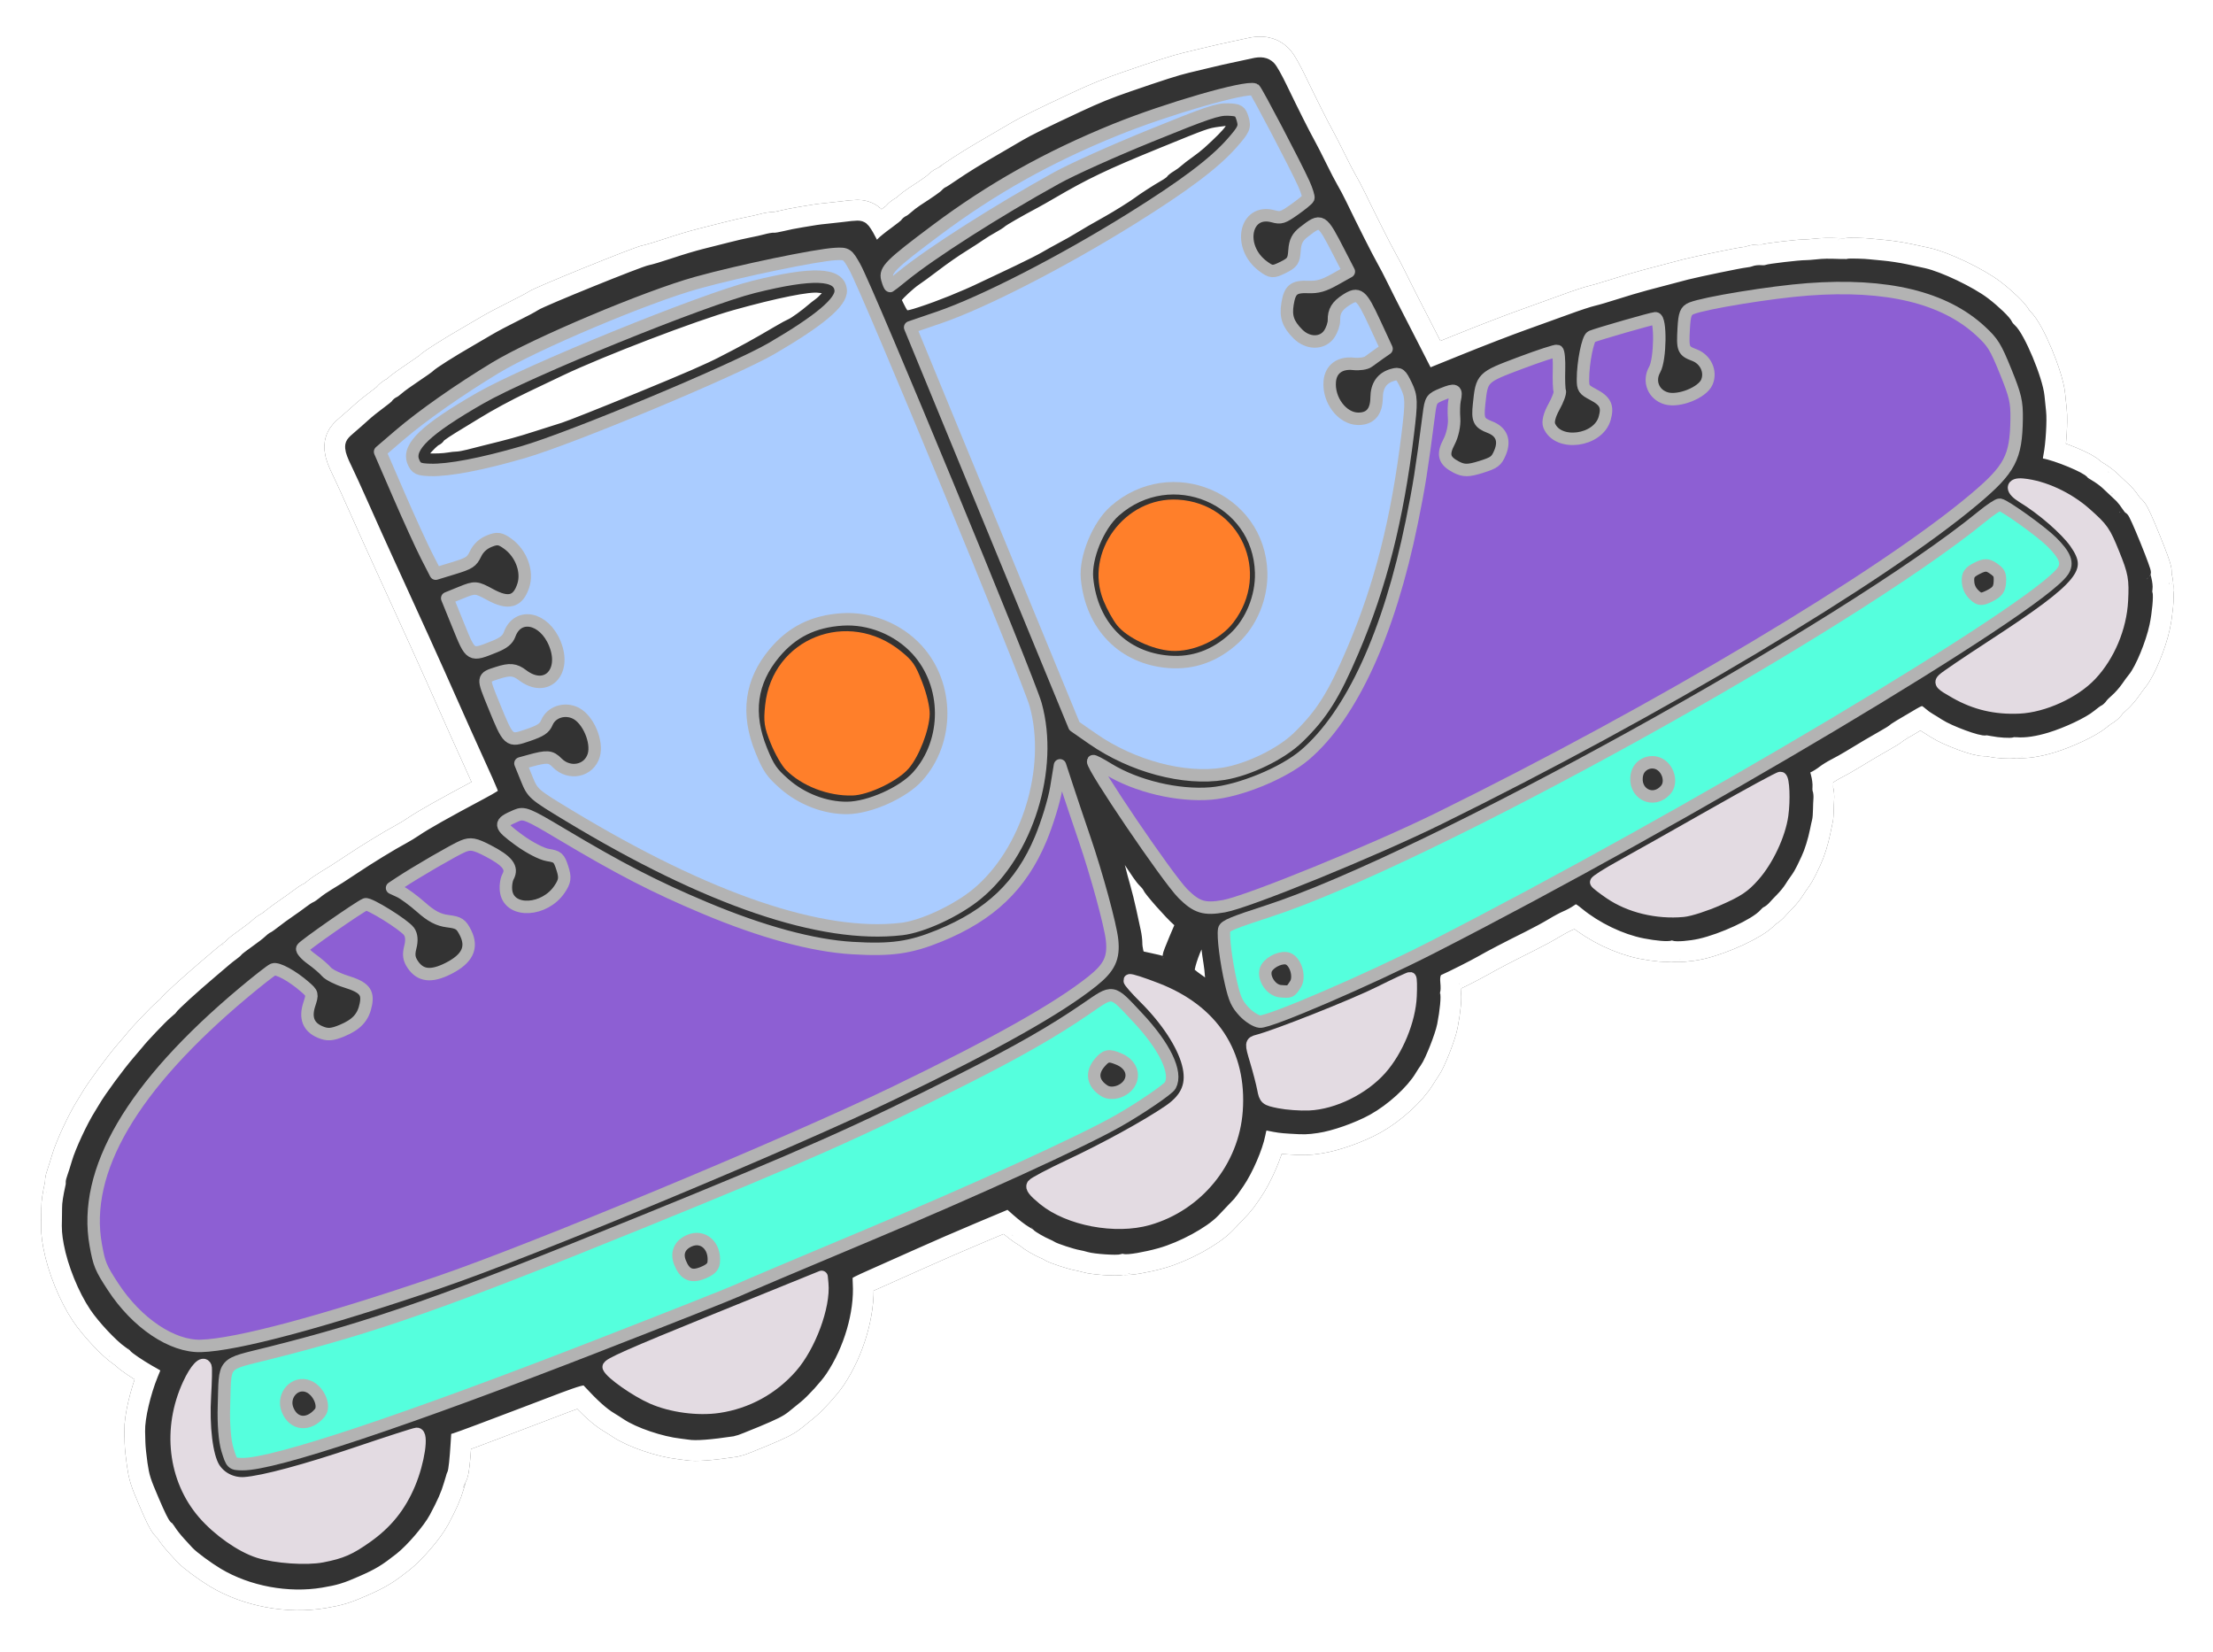<?xml version="1.0" encoding="UTF-8" standalone="no"?>
<!-- Created with Inkscape (http://www.inkscape.org/) -->

<svg
   xmlns:dc="http://purl.org/dc/elements/1.1/"
   xmlns:cc="http://creativecommons.org/ns#"
   xmlns:rdf="http://www.w3.org/1999/02/22-rdf-syntax-ns#"
   xmlns:svg="http://www.w3.org/2000/svg"
   xmlns="http://www.w3.org/2000/svg"
   xmlns:sodipodi="http://sodipodi.sourceforge.net/DTD/sodipodi-0.dtd"
   xmlns:inkscape="http://www.inkscape.org/namespaces/inkscape"
   width="159.891"
   height="119.358"
   id="svg2"
   version="1.1"
   inkscape:version="0.48.4 r9939"
   sodipodi:docname="patins.svg">
  <defs
     id="defs4">
    <filter
       inkscape:collect="always"
       id="filter4396"
       color-interpolation-filters="sRGB">
      <feGaussianBlur
         inkscape:collect="always"
         stdDeviation="4.136"
         id="feGaussianBlur4398" />
    </filter>
  </defs>
  <sodipodi:namedview
     id="base"
     pagecolor="#ffffff"
     bordercolor="#666666"
     borderopacity="1.0"
     inkscape:pageopacity="0.0"
     inkscape:pageshadow="2"
     inkscape:zoom="1.9714844"
     inkscape:cx="-0.54473153"
     inkscape:cy="118.43134"
     inkscape:document-units="px"
     inkscape:current-layer="layer1"
     showgrid="false"
     inkscape:window-width="1600"
     inkscape:window-height="874"
     inkscape:window-x="0"
     inkscape:window-y="1"
     inkscape:window-maximized="1" />
  <g
     inkscape:label="Camada 1"
     inkscape:groupmode="layer"
     id="layer1"
     transform="translate(-93.593,-581.274)">
    <g
       id="g4442">
      <g
         transform="matrix(0.266,-0.108,0.108,0.266,11.887,533.128)"
         id="g4421">
        <g
           id="g4400"
           transform="translate(-6.165,488.825)">
          <path
             style="fill:#4d4d4d;stroke:#4d4d4d;stroke-width:13.928;stroke-linejoin:round;stroke-miterlimit:4;stroke-dasharray:none;filter:url(#filter4396)"
             d="m 242.43,176.296 c -5.835,-1.417 -9.245,-2.511 -10.652,-3.416 -0.248,-0.159 -0.976,-0.574 -1.618,-0.921 -3.857,-2.085 -8.917,-6.458 -10.909,-9.428 -0.443,-0.66 -1.165,-1.673 -1.604,-2.251 -1.266,-1.663 -2.557,-4.329 -4.167,-8.606 -0.721,-1.914 0.189,-1.804 -18.007,-2.175 -9.159,-0.187 -17.466,-0.419 -18.46,-0.516 l -1.807,-0.177 -1.422,2.961 c -1.791,3.73 -3.082,6.137 -3.419,6.377 -0.144,0.102 -0.955,1.068 -1.804,2.147 -1.383,1.758 -2.987,3.312 -6.053,5.862 -2.225,1.851 -7.754,4.706 -10.844,5.599 -4.393,1.27 -6.008,1.527 -10.352,1.651 -4.232,0.121 -5.64,-0.003 -9.302,-0.819 -8.026,-1.787 -15.964,-6.868 -20.865,-13.354 -1.621,-2.145 -3.949,-5.943 -4.414,-7.202 -0.183,-0.495 -0.664,-1.788 -1.069,-2.872 -0.405,-1.085 -0.835,-2.57 -0.955,-3.301 -0.121,-0.731 -0.373,-1.519 -0.561,-1.75 -0.22,-0.271 -0.377,-2.462 -0.441,-6.152 -0.093,-5.322 -0.045,-5.955 0.669,-8.882 0.423,-1.733 1.052,-3.894 1.397,-4.801 0.345,-0.908 0.777,-2.056 0.96,-2.551 0.977,-2.647 4.495,-7.623 7.738,-10.945 2.469,-2.529 2.482,-2.076 -0.146,-5.41 -1.532,-1.944 -3.467,-4.839 -3.467,-5.188 0,-0.101 -0.39,-0.764 -0.867,-1.474 -1.431,-2.129 -3.686,-7.981 -4.429,-11.493 -1.048,-4.957 -1.048,-12.015 2.3e-4,-17.105 0.475,-2.306 0.844,-3.44 1.854,-5.702 0.369,-0.825 0.85,-1.973 1.071,-2.551 0.368,-0.966 1.284,-2.508 2.709,-4.564 0.31,-0.447 0.564,-0.92 0.565,-1.05 7.5e-4,-0.13 0.374,-0.642 0.829,-1.137 0.455,-0.495 1.52,-1.778 2.367,-2.851 1.895,-2.402 6.921,-7.078 9.837,-9.153 0.464,-0.33 1.198,-0.876 1.631,-1.213 2.158,-1.68 8.805,-5.766 12.19,-7.494 1.485,-0.758 2.903,-1.497 3.151,-1.643 1.377,-0.809 7.61,-3.626 9.012,-4.073 0.902,-0.288 1.775,-0.622 1.94,-0.744 0.64,-0.47 6.612,-2.676 12.302,-4.543 1.98,-0.65 4.006,-1.321 4.501,-1.491 0.495,-0.17 1.435,-0.439 2.089,-0.598 0.654,-0.159 1.329,-0.39 1.5,-0.514 0.172,-0.123 1.662,-0.537 3.312,-0.919 1.65,-0.382 3.444,-0.882 3.986,-1.11 0.542,-0.229 1.228,-0.416 1.525,-0.416 0.297,0 1.406,-0.255 2.465,-0.567 1.059,-0.312 3.006,-0.798 4.326,-1.08 1.32,-0.282 3.057,-0.702 3.86,-0.933 0.803,-0.231 1.76,-0.42 2.128,-0.42 0.367,0 1.331,-0.21 2.141,-0.467 0.81,-0.257 2.283,-0.586 3.273,-0.731 1.983,-0.291 4.371,-0.729 7.351,-1.35 4.594,-0.956 11.16,-2.04 14.553,-2.402 0.99,-0.106 2.678,-0.382 3.751,-0.613 2.749,-0.593 8.321,-1.306 18.603,-2.381 3.095,-0.323 4.796,-0.631 5.086,-0.918 0.378,-0.375 0.384,-1.643 0.048,-9.664 -0.213,-5.078 -0.497,-12.946 -0.632,-17.485 -0.237,-7.992 -0.872,-24.072 -1.51,-38.261 -0.171,-3.796 -0.424,-10.5 -0.563,-14.896 -0.139,-4.397 -0.349,-9.287 -0.467,-10.867 -0.142,-1.896 -0.1,-3.222 0.124,-3.9 0.31,-0.939 0.539,-1.094 2.653,-1.792 1.272,-0.42 3.211,-1.098 4.308,-1.507 1.097,-0.409 3.19,-1.04 4.651,-1.401 1.461,-0.362 2.784,-0.779 2.941,-0.927 0.157,-0.148 0.562,-0.276 0.9,-0.283 0.338,-0.007 1.155,-0.211 1.815,-0.452 0.66,-0.241 2.888,-0.782 4.951,-1.202 2.063,-0.42 4.021,-0.88 4.351,-1.024 0.934,-0.406 6.083,-1.337 11.552,-2.09 1.403,-0.193 3.833,-0.545 5.401,-0.782 1.568,-0.237 4.874,-0.574 7.348,-0.749 2.474,-0.175 5.039,-0.443 5.701,-0.596 1.618,-0.374 28.152,-0.361 29.78,0.015 0.699,0.161 3.414,0.422 6.033,0.58 2.619,0.158 6.233,0.5 8.031,0.76 1.798,0.26 4.821,0.68 6.719,0.934 1.898,0.254 4.328,0.644 5.401,0.866 1.073,0.222 2.683,0.491 3.578,0.596 0.895,0.105 1.871,0.322 2.17,0.482 0.298,0.16 1.456,0.419 2.574,0.576 1.117,0.157 3.246,0.566 4.732,0.909 1.485,0.343 3.038,0.695 3.451,0.783 0.413,0.088 1.56,0.402 2.55,0.699 0.99,0.296 2.678,0.774 3.751,1.061 3.557,0.952 3.919,1.098 4.326,1.752 0.222,0.357 0.487,1.707 0.588,3 0.101,1.293 0.26,2.475 0.353,2.626 0.255,0.412 1.376,0.327 2.344,-0.178 0.473,-0.247 2.296,-0.798 4.051,-1.226 1.755,-0.428 3.319,-0.9 3.476,-1.05 0.157,-0.15 0.562,-0.279 0.9,-0.286 0.338,-0.007 1.155,-0.215 1.815,-0.461 0.66,-0.246 1.808,-0.563 2.55,-0.704 3.804,-0.721 6.204,-1.273 6.672,-1.533 0.287,-0.159 0.734,-0.29 0.995,-0.29 0.261,0 1.647,-0.259 3.08,-0.576 1.433,-0.317 3.888,-0.79 5.456,-1.05 2.709,-0.45 4.111,-0.66 9.302,-1.389 1.238,-0.174 3.196,-0.457 4.351,-0.629 2.468,-0.367 6.734,-0.673 16.157,-1.158 5.248,-0.27 8.379,-0.271 13.352,-0.002 8.822,0.477 12.697,0.774 15.273,1.169 1.196,0.184 3.087,0.469 4.201,0.634 3.393,0.502 5.818,0.9 8.176,1.34 1.238,0.231 2.858,0.513 3.601,0.626 1.945,0.297 2.937,0.903 3.437,2.1 0.259,0.62 0.562,2.983 0.741,5.77 0.447,6.987 0.914,12.814 1.243,15.523 0.161,1.32 0.42,4.291 0.577,6.602 0.157,2.311 0.418,5.079 0.58,6.152 0.162,1.073 0.372,3.166 0.466,4.651 0.397,6.279 1.101,14.874 1.402,17.105 0.178,1.32 0.427,3.954 0.552,5.852 0.126,1.898 0.453,5.882 0.729,8.853 0.275,2.971 0.627,6.955 0.783,8.853 0.156,1.898 0.368,4.363 0.472,5.477 l 0.189,2.026 10.392,0.011 c 5.716,0.006 13.295,0.138 16.843,0.293 3.548,0.155 8.747,0.359 11.552,0.453 2.806,0.094 5.844,0.297 6.751,0.452 0.908,0.155 3.541,0.421 5.851,0.591 2.31,0.17 5.821,0.512 7.801,0.76 6.012,0.752 8.617,1.087 10.502,1.351 2.987,0.418 13.428,2.338 14.551,2.676 0.577,0.174 1.387,0.316 1.8,0.317 0.414,9e-4 1.139,0.204 1.612,0.45 0.473,0.247 1.087,0.448 1.366,0.448 0.734,0 8.194,2.052 9.627,2.648 0.413,0.172 1.56,0.543 2.55,0.825 1.738,0.495 2.56,0.814 5.634,2.188 0.788,0.352 1.57,0.641 1.738,0.641 0.298,0 3.888,1.563 4.78,2.081 0.248,0.144 1.597,0.848 2.999,1.566 1.402,0.717 3.697,2.085 5.101,3.04 1.403,0.954 3.09,2.102 3.748,2.551 3.255,2.22 9.172,8.709 11.419,12.525 1.628,2.763 3.138,6.166 3.138,7.071 0,0.333 0.187,0.97 0.415,1.415 1.279,2.499 1.402,14.162 0.192,18.216 -0.345,1.155 -0.837,2.843 -1.094,3.751 -0.575,2.035 -3.026,7.163 -4.463,9.337 -1.215,1.838 -1.24,2.568 -0.112,3.244 2.39,1.431 8.062,7.029 8.062,7.955 0,0.12 0.44,0.782 0.978,1.47 0.538,0.688 1.226,1.791 1.53,2.451 0.304,0.66 0.829,1.808 1.167,2.551 0.338,0.743 0.715,1.561 0.837,1.818 0.122,0.257 0.382,1.236 0.577,2.176 0.195,0.939 0.48,1.708 0.633,1.708 0.164,0 0.279,3.025 0.279,7.352 0,4.194 -0.117,7.352 -0.272,7.352 -0.15,0 -0.365,0.709 -0.479,1.575 -0.114,0.867 -0.396,1.875 -0.628,2.24 -0.232,0.366 -0.422,0.825 -0.422,1.021 0,0.724 -1.9,4.388 -3.522,6.792 -2.278,3.378 -6.934,8.117 -9.047,9.21 -0.439,0.227 -1.533,0.897 -2.43,1.488 -0.897,0.591 -2.312,1.298 -3.143,1.571 -0.831,0.273 -1.778,0.679 -2.103,0.903 -0.326,0.224 -0.814,0.407 -1.086,0.407 -0.272,0 -1.298,0.257 -2.28,0.571 -2.311,0.738 -7.989,1.058 -12.116,0.682 -3.041,-0.277 -5.524,-0.877 -7.227,-1.746 -0.438,-0.224 -0.952,-0.406 -1.142,-0.406 -0.554,0 -3.053,-1.199 -4.453,-2.137 -0.71,-0.475 -1.405,-0.864 -1.545,-0.864 -0.93,0 -6.421,-4.992 -8.002,-7.276 -0.601,-0.867 -1.318,-1.847 -1.594,-2.177 -0.276,-0.33 -0.765,-1.122 -1.087,-1.761 -0.884,-1.755 -1.437,-2.004 -3.735,-1.682 -4.902,0.686 -7.804,1.159 -8.053,1.313 -0.149,0.092 -1.335,0.297 -2.635,0.455 -2.238,0.272 -6.164,0.857 -10.165,1.515 -0.99,0.163 -2.745,0.379 -3.901,0.481 -1.155,0.102 -2.766,0.375 -3.58,0.608 -0.814,0.233 -1.911,0.423 -2.439,0.423 -1.214,0 -1.509,0.386 -1.719,2.251 -0.093,0.825 -0.381,1.906 -0.64,2.401 -0.259,0.495 -0.471,1.15 -0.472,1.454 0,0.305 -0.188,0.912 -0.416,1.35 -0.228,0.438 -0.728,1.539 -1.111,2.447 -0.383,0.908 -0.859,1.853 -1.059,2.101 -0.199,0.248 -0.816,1.143 -1.371,1.989 -1.223,1.865 -3.09,4.14 -4.259,5.189 -0.474,0.425 -1.325,1.205 -1.89,1.733 -0.565,0.528 -1.527,1.261 -2.138,1.629 -0.611,0.368 -1.583,1.022 -2.161,1.452 -0.578,0.43 -1.793,1.097 -2.7,1.482 -0.908,0.385 -2.009,0.886 -2.447,1.114 -0.438,0.228 -1.046,0.415 -1.35,0.416 -0.305,9e-4 -0.948,0.208 -1.431,0.459 -2.366,1.234 -10.995,1.646 -16.226,0.774 -2.198,-0.366 -5.132,-1.296 -5.615,-1.779 -0.196,-0.196 -0.539,-0.356 -0.762,-0.356 -0.721,0 -3.161,-1.24 -5.724,-2.909 -4.203,-2.737 -8.471,-7.448 -11.036,-12.183 -1.321,-2.439 -1.748,-2.724 -3.48,-2.324 -0.708,0.163 -1.962,0.301 -2.787,0.305 -0.825,0.005 -2.716,0.205 -4.201,0.446 -1.485,0.241 -4.456,0.569 -6.601,0.73 -5.731,0.431 -10.8,0.912 -13.352,1.267 -1.994,0.278 -8.052,0.773 -10.265,0.84 -1.101,0.033 -1.968,1.045 -2.519,2.939 -0.252,0.867 -0.584,1.654 -0.738,1.749 -0.154,0.095 -0.28,0.352 -0.28,0.569 0,0.76 -1.477,3.605 -3.412,6.574 -1.257,1.929 -5.818,6.702 -7.24,7.577 -0.495,0.305 -1.373,0.913 -1.95,1.352 -3.048,2.317 -8.964,4.493 -13.799,5.077 -4.035,0.487 -9.971,0.207 -13.296,-0.626 -2.582,-0.647 -2.974,-0.796 -6.361,-2.419 -2.032,-0.974 -2.754,-1.388 -4.639,-2.662 -1.459,-0.986 -1.917,-0.793 -3.353,1.417 -1.831,2.819 -6.211,7.122 -9.411,9.245 -1.485,0.985 -2.835,1.845 -3.001,1.91 -0.166,0.065 -1.179,0.519 -2.252,1.009 -1.073,0.49 -2.49,1.134 -3.151,1.431 -3.451,1.554 -10.89,2.384 -16.105,1.796 -3.582,-0.404 -7.675,-1.309 -8.174,-1.807 -0.163,-0.163 -0.579,-0.296 -0.925,-0.296 -0.788,0 -5.754,-2.413 -6.928,-3.366 -0.481,-0.391 -1.28,-0.964 -1.775,-1.274 -1.173,-0.734 -4.423,-3.489 -4.773,-4.046 -0.15,-0.238 -0.56,-0.711 -0.911,-1.05 -0.816,-0.788 -2.567,-3.042 -2.567,-3.303 0,-0.11 -0.426,-0.73 -0.947,-1.378 -0.521,-0.648 -1.567,-2.43 -2.325,-3.959 l -1.378,-2.78 -9.452,0.109 c -5.198,0.06 -12.895,0.243 -17.103,0.407 -4.208,0.164 -9.941,0.358 -12.739,0.431 -2.798,0.073 -5.245,0.263 -5.437,0.422 -0.192,0.16 -0.656,1.198 -1.031,2.308 -2.173,6.434 -7.69,13.4 -14.007,17.688 -1.832,1.243 -6.121,3.303 -8.193,3.934 -1.073,0.327 -2.76,0.841 -3.751,1.142 -1.438,0.438 -2.978,0.56 -7.651,0.611 -3.218,0.035 -6.121,-0.003 -6.451,-0.083 z"
             id="path4394"
             inkscape:connector-curvature="0" />
          <path
             inkscape:connector-curvature="0"
             id="path3624"
             d="m 242.43,176.296 c -5.835,-1.417 -9.245,-2.511 -10.652,-3.416 -0.248,-0.159 -0.976,-0.574 -1.618,-0.921 -3.857,-2.085 -8.917,-6.458 -10.909,-9.428 -0.443,-0.66 -1.165,-1.673 -1.604,-2.251 -1.266,-1.663 -2.557,-4.329 -4.167,-8.606 -0.721,-1.914 0.189,-1.804 -18.007,-2.175 -9.159,-0.187 -17.466,-0.419 -18.46,-0.516 l -1.807,-0.177 -1.422,2.961 c -1.791,3.73 -3.082,6.137 -3.419,6.377 -0.144,0.102 -0.955,1.068 -1.804,2.147 -1.383,1.758 -2.987,3.312 -6.053,5.862 -2.225,1.851 -7.754,4.706 -10.844,5.599 -4.393,1.27 -6.008,1.527 -10.352,1.651 -4.232,0.121 -5.64,-0.003 -9.302,-0.819 -8.026,-1.787 -15.964,-6.868 -20.865,-13.354 -1.621,-2.145 -3.949,-5.943 -4.414,-7.202 -0.183,-0.495 -0.664,-1.788 -1.069,-2.872 -0.405,-1.085 -0.835,-2.57 -0.955,-3.301 -0.121,-0.731 -0.373,-1.519 -0.561,-1.75 -0.22,-0.271 -0.377,-2.462 -0.441,-6.152 -0.093,-5.322 -0.045,-5.955 0.669,-8.882 0.423,-1.733 1.052,-3.894 1.397,-4.801 0.345,-0.908 0.777,-2.056 0.96,-2.551 0.977,-2.647 4.495,-7.623 7.738,-10.945 2.469,-2.529 2.482,-2.076 -0.146,-5.41 -1.532,-1.944 -3.467,-4.839 -3.467,-5.188 0,-0.101 -0.39,-0.764 -0.867,-1.474 -1.431,-2.129 -3.686,-7.981 -4.429,-11.493 -1.048,-4.957 -1.048,-12.015 2.3e-4,-17.105 0.475,-2.306 0.844,-3.44 1.854,-5.702 0.369,-0.825 0.85,-1.973 1.071,-2.551 0.368,-0.966 1.284,-2.508 2.709,-4.564 0.31,-0.447 0.564,-0.92 0.565,-1.05 7.5e-4,-0.13 0.374,-0.642 0.829,-1.137 0.455,-0.495 1.52,-1.778 2.367,-2.851 1.895,-2.402 6.921,-7.078 9.837,-9.153 0.464,-0.33 1.198,-0.876 1.631,-1.213 2.158,-1.68 8.805,-5.766 12.19,-7.494 1.485,-0.758 2.903,-1.497 3.151,-1.643 1.377,-0.809 7.61,-3.626 9.012,-4.073 0.902,-0.288 1.775,-0.622 1.94,-0.744 0.64,-0.47 6.612,-2.676 12.302,-4.543 1.98,-0.65 4.006,-1.321 4.501,-1.491 0.495,-0.17 1.435,-0.439 2.089,-0.598 0.654,-0.159 1.329,-0.39 1.5,-0.514 0.172,-0.123 1.662,-0.537 3.312,-0.919 1.65,-0.382 3.444,-0.882 3.986,-1.11 0.542,-0.229 1.228,-0.416 1.525,-0.416 0.297,0 1.406,-0.255 2.465,-0.567 1.059,-0.312 3.006,-0.798 4.326,-1.08 1.32,-0.282 3.057,-0.702 3.86,-0.933 0.803,-0.231 1.76,-0.42 2.128,-0.42 0.367,0 1.331,-0.21 2.141,-0.467 0.81,-0.257 2.283,-0.586 3.273,-0.731 1.983,-0.291 4.371,-0.729 7.351,-1.35 4.594,-0.956 11.16,-2.04 14.553,-2.402 0.99,-0.106 2.678,-0.382 3.751,-0.613 2.749,-0.593 8.321,-1.306 18.603,-2.381 3.095,-0.323 4.796,-0.631 5.086,-0.918 0.378,-0.375 0.384,-1.643 0.048,-9.664 -0.213,-5.078 -0.497,-12.946 -0.632,-17.485 -0.237,-7.992 -0.872,-24.072 -1.51,-38.261 -0.171,-3.796 -0.424,-10.5 -0.563,-14.896 -0.139,-4.397 -0.349,-9.287 -0.467,-10.867 -0.142,-1.896 -0.1,-3.222 0.124,-3.9 0.31,-0.939 0.539,-1.094 2.653,-1.792 1.272,-0.42 3.211,-1.098 4.308,-1.507 1.097,-0.409 3.19,-1.04 4.651,-1.401 1.461,-0.362 2.784,-0.779 2.941,-0.927 0.157,-0.148 0.562,-0.276 0.9,-0.283 0.338,-0.007 1.155,-0.211 1.815,-0.452 0.66,-0.241 2.888,-0.782 4.951,-1.202 2.063,-0.42 4.021,-0.88 4.351,-1.024 0.934,-0.406 6.083,-1.337 11.552,-2.09 1.403,-0.193 3.833,-0.545 5.401,-0.782 1.568,-0.237 4.874,-0.574 7.348,-0.749 2.474,-0.175 5.039,-0.443 5.701,-0.596 1.618,-0.374 28.152,-0.361 29.78,0.015 0.699,0.161 3.414,0.422 6.033,0.58 2.619,0.158 6.233,0.5 8.031,0.76 1.798,0.26 4.821,0.68 6.719,0.934 1.898,0.254 4.328,0.644 5.401,0.866 1.073,0.222 2.683,0.491 3.578,0.596 0.895,0.105 1.871,0.322 2.17,0.482 0.298,0.16 1.456,0.419 2.574,0.576 1.117,0.157 3.246,0.566 4.732,0.909 1.485,0.343 3.038,0.695 3.451,0.783 0.413,0.088 1.56,0.402 2.55,0.699 0.99,0.296 2.678,0.774 3.751,1.061 3.557,0.952 3.919,1.098 4.326,1.752 0.222,0.357 0.487,1.707 0.588,3 0.101,1.293 0.26,2.475 0.353,2.626 0.255,0.412 1.376,0.327 2.344,-0.178 0.473,-0.247 2.296,-0.798 4.051,-1.226 1.755,-0.428 3.319,-0.9 3.476,-1.05 0.157,-0.15 0.562,-0.279 0.9,-0.286 0.338,-0.007 1.155,-0.215 1.815,-0.461 0.66,-0.246 1.808,-0.563 2.55,-0.704 3.804,-0.721 6.204,-1.273 6.672,-1.533 0.287,-0.159 0.734,-0.29 0.995,-0.29 0.261,0 1.647,-0.259 3.08,-0.576 1.433,-0.317 3.888,-0.79 5.456,-1.05 2.709,-0.45 4.111,-0.66 9.302,-1.389 1.238,-0.174 3.196,-0.457 4.351,-0.629 2.468,-0.367 6.734,-0.673 16.157,-1.158 5.248,-0.27 8.379,-0.271 13.352,-0.002 8.822,0.477 12.697,0.774 15.273,1.169 1.196,0.184 3.087,0.469 4.201,0.634 3.393,0.502 5.818,0.9 8.176,1.34 1.238,0.231 2.858,0.513 3.601,0.626 1.945,0.297 2.937,0.903 3.437,2.1 0.259,0.62 0.562,2.983 0.741,5.77 0.447,6.987 0.914,12.814 1.243,15.523 0.161,1.32 0.42,4.291 0.577,6.602 0.157,2.311 0.418,5.079 0.58,6.152 0.162,1.073 0.372,3.166 0.466,4.651 0.397,6.279 1.101,14.874 1.402,17.105 0.178,1.32 0.427,3.954 0.552,5.852 0.126,1.898 0.453,5.882 0.729,8.853 0.275,2.971 0.627,6.955 0.783,8.853 0.156,1.898 0.368,4.363 0.472,5.477 l 0.189,2.026 10.392,0.011 c 5.716,0.006 13.295,0.138 16.843,0.293 3.548,0.155 8.747,0.359 11.552,0.453 2.806,0.094 5.844,0.297 6.751,0.452 0.908,0.155 3.541,0.421 5.851,0.591 2.31,0.17 5.821,0.512 7.801,0.76 6.012,0.752 8.617,1.087 10.502,1.351 2.987,0.418 13.428,2.338 14.551,2.676 0.577,0.174 1.387,0.316 1.8,0.317 0.414,9e-4 1.139,0.204 1.612,0.45 0.473,0.247 1.087,0.448 1.366,0.448 0.734,0 8.194,2.052 9.627,2.648 0.413,0.172 1.56,0.543 2.55,0.825 1.738,0.495 2.56,0.814 5.634,2.188 0.788,0.352 1.57,0.641 1.738,0.641 0.298,0 3.888,1.563 4.78,2.081 0.248,0.144 1.597,0.848 2.999,1.566 1.402,0.717 3.697,2.085 5.101,3.04 1.403,0.954 3.09,2.102 3.748,2.551 3.255,2.22 9.172,8.709 11.419,12.525 1.628,2.763 3.138,6.166 3.138,7.071 0,0.333 0.187,0.97 0.415,1.415 1.279,2.499 1.402,14.162 0.192,18.216 -0.345,1.155 -0.837,2.843 -1.094,3.751 -0.575,2.035 -3.026,7.163 -4.463,9.337 -1.215,1.838 -1.24,2.568 -0.112,3.244 2.39,1.431 8.062,7.029 8.062,7.955 0,0.12 0.44,0.782 0.978,1.47 0.538,0.688 1.226,1.791 1.53,2.451 0.304,0.66 0.829,1.808 1.167,2.551 0.338,0.743 0.715,1.561 0.837,1.818 0.122,0.257 0.382,1.236 0.577,2.176 0.195,0.939 0.48,1.708 0.633,1.708 0.164,0 0.279,3.025 0.279,7.352 0,4.194 -0.117,7.352 -0.272,7.352 -0.15,0 -0.365,0.709 -0.479,1.575 -0.114,0.867 -0.396,1.875 -0.628,2.24 -0.232,0.366 -0.422,0.825 -0.422,1.021 0,0.724 -1.9,4.388 -3.522,6.792 -2.278,3.378 -6.934,8.117 -9.047,9.21 -0.439,0.227 -1.533,0.897 -2.43,1.488 -0.897,0.591 -2.312,1.298 -3.143,1.571 -0.831,0.273 -1.778,0.679 -2.103,0.903 -0.326,0.224 -0.814,0.407 -1.086,0.407 -0.272,0 -1.298,0.257 -2.28,0.571 -2.311,0.738 -7.989,1.058 -12.116,0.682 -3.041,-0.277 -5.524,-0.877 -7.227,-1.746 -0.438,-0.224 -0.952,-0.406 -1.142,-0.406 -0.554,0 -3.053,-1.199 -4.453,-2.137 -0.71,-0.475 -1.405,-0.864 -1.545,-0.864 -0.93,0 -6.421,-4.992 -8.002,-7.276 -0.601,-0.867 -1.318,-1.847 -1.594,-2.177 -0.276,-0.33 -0.765,-1.122 -1.087,-1.761 -0.884,-1.755 -1.437,-2.004 -3.735,-1.682 -4.902,0.686 -7.804,1.159 -8.053,1.313 -0.149,0.092 -1.335,0.297 -2.635,0.455 -2.238,0.272 -6.164,0.857 -10.165,1.515 -0.99,0.163 -2.745,0.379 -3.901,0.481 -1.155,0.102 -2.766,0.375 -3.58,0.608 -0.814,0.233 -1.911,0.423 -2.439,0.423 -1.214,0 -1.509,0.386 -1.719,2.251 -0.093,0.825 -0.381,1.906 -0.64,2.401 -0.259,0.495 -0.471,1.15 -0.472,1.454 0,0.305 -0.188,0.912 -0.416,1.35 -0.228,0.438 -0.728,1.539 -1.111,2.447 -0.383,0.908 -0.859,1.853 -1.059,2.101 -0.199,0.248 -0.816,1.143 -1.371,1.989 -1.223,1.865 -3.09,4.14 -4.259,5.189 -0.474,0.425 -1.325,1.205 -1.89,1.733 -0.565,0.528 -1.527,1.261 -2.138,1.629 -0.611,0.368 -1.583,1.022 -2.161,1.452 -0.578,0.43 -1.793,1.097 -2.7,1.482 -0.908,0.385 -2.009,0.886 -2.447,1.114 -0.438,0.228 -1.046,0.415 -1.35,0.416 -0.305,9e-4 -0.948,0.208 -1.431,0.459 -2.366,1.234 -10.995,1.646 -16.226,0.774 -2.198,-0.366 -5.132,-1.296 -5.615,-1.779 -0.196,-0.196 -0.539,-0.356 -0.762,-0.356 -0.721,0 -3.161,-1.24 -5.724,-2.909 -4.203,-2.737 -8.471,-7.448 -11.036,-12.183 -1.321,-2.439 -1.748,-2.724 -3.48,-2.324 -0.708,0.163 -1.962,0.301 -2.787,0.305 -0.825,0.005 -2.716,0.205 -4.201,0.446 -1.485,0.241 -4.456,0.569 -6.601,0.73 -5.731,0.431 -10.8,0.912 -13.352,1.267 -1.994,0.278 -8.052,0.773 -10.265,0.84 -1.101,0.033 -1.968,1.045 -2.519,2.939 -0.252,0.867 -0.584,1.654 -0.738,1.749 -0.154,0.095 -0.28,0.352 -0.28,0.569 0,0.76 -1.477,3.605 -3.412,6.574 -1.257,1.929 -5.818,6.702 -7.24,7.577 -0.495,0.305 -1.373,0.913 -1.95,1.352 -3.048,2.317 -8.964,4.493 -13.799,5.077 -4.035,0.487 -9.971,0.207 -13.296,-0.626 -2.582,-0.647 -2.974,-0.796 -6.361,-2.419 -2.032,-0.974 -2.754,-1.388 -4.639,-2.662 -1.459,-0.986 -1.917,-0.793 -3.353,1.417 -1.831,2.819 -6.211,7.122 -9.411,9.245 -1.485,0.985 -2.835,1.845 -3.001,1.91 -0.166,0.065 -1.179,0.519 -2.252,1.009 -1.073,0.49 -2.49,1.134 -3.151,1.431 -3.451,1.554 -10.89,2.384 -16.105,1.796 -3.582,-0.404 -7.675,-1.309 -8.174,-1.807 -0.163,-0.163 -0.579,-0.296 -0.925,-0.296 -0.788,0 -5.754,-2.413 -6.928,-3.366 -0.481,-0.391 -1.28,-0.964 -1.775,-1.274 -1.173,-0.734 -4.423,-3.489 -4.773,-4.046 -0.15,-0.238 -0.56,-0.711 -0.911,-1.05 -0.816,-0.788 -2.567,-3.042 -2.567,-3.303 0,-0.11 -0.426,-0.73 -0.947,-1.378 -0.521,-0.648 -1.567,-2.43 -2.325,-3.959 l -1.378,-2.78 -9.452,0.109 c -5.198,0.06 -12.895,0.243 -17.103,0.407 -4.208,0.164 -9.941,0.358 -12.739,0.431 -2.798,0.073 -5.245,0.263 -5.437,0.422 -0.192,0.16 -0.656,1.198 -1.031,2.308 -2.173,6.434 -7.69,13.4 -14.007,17.688 -1.832,1.243 -6.121,3.303 -8.193,3.934 -1.073,0.327 -2.76,0.841 -3.751,1.142 -1.438,0.438 -2.978,0.56 -7.651,0.611 -3.218,0.035 -6.121,-0.003 -6.451,-0.083 z"
             style="fill:#ffffff;stroke:#ffffff;stroke-width:13.928;stroke-linejoin:round;stroke-miterlimit:4;stroke-dasharray:none" />
        </g>
        <g
           id="g4404"
           transform="translate(-10.469,104.334)">
          <path
             inkscape:connector-curvature="0"
             id="path3502"
             d="m 246.734,560.787 c -5.835,-1.417 -9.245,-2.511 -10.652,-3.416 -0.248,-0.159 -0.976,-0.574 -1.618,-0.921 -3.857,-2.085 -8.917,-6.458 -10.909,-9.428 -0.443,-0.66 -1.165,-1.673 -1.604,-2.251 -1.266,-1.663 -2.557,-4.329 -4.167,-8.606 -0.721,-1.914 0.189,-1.804 -18.007,-2.175 -9.159,-0.187 -17.466,-0.419 -18.46,-0.516 l -1.807,-0.177 -1.422,2.961 c -1.791,3.73 -3.082,6.137 -3.419,6.377 -0.144,0.102 -0.955,1.068 -1.804,2.147 -1.383,1.758 -2.987,3.312 -6.053,5.862 -2.225,1.851 -7.754,4.706 -10.844,5.599 -4.393,1.27 -6.008,1.527 -10.352,1.651 -4.232,0.121 -5.64,-0.003 -9.302,-0.819 -8.026,-1.787 -15.964,-6.868 -20.865,-13.354 -1.621,-2.145 -3.949,-5.943 -4.414,-7.202 -0.183,-0.495 -0.664,-1.788 -1.069,-2.872 -0.405,-1.085 -0.835,-2.57 -0.955,-3.301 -0.121,-0.731 -0.373,-1.519 -0.561,-1.75 -0.22,-0.271 -0.377,-2.462 -0.441,-6.152 -0.093,-5.322 -0.045,-5.955 0.669,-8.882 0.423,-1.733 1.052,-3.894 1.397,-4.801 0.345,-0.908 0.777,-2.056 0.96,-2.551 0.977,-2.647 4.495,-7.623 7.738,-10.945 2.469,-2.529 2.482,-2.076 -0.146,-5.41 -1.532,-1.944 -3.467,-4.839 -3.467,-5.188 0,-0.101 -0.39,-0.764 -0.867,-1.474 -1.431,-2.129 -3.686,-7.981 -4.429,-11.493 -1.048,-4.957 -1.048,-12.015 2.3e-4,-17.105 0.475,-2.306 0.844,-3.44 1.854,-5.702 0.369,-0.825 0.85,-1.973 1.071,-2.551 0.368,-0.966 1.284,-2.508 2.709,-4.564 0.31,-0.447 0.564,-0.92 0.565,-1.05 7.5e-4,-0.13 0.374,-0.642 0.829,-1.137 0.455,-0.495 1.52,-1.778 2.367,-2.851 1.895,-2.402 6.921,-7.078 9.837,-9.153 0.464,-0.33 1.198,-0.876 1.631,-1.213 2.158,-1.68 8.805,-5.766 12.19,-7.494 1.485,-0.758 2.903,-1.497 3.151,-1.643 1.377,-0.809 7.61,-3.626 9.012,-4.073 0.902,-0.288 1.775,-0.622 1.94,-0.744 0.64,-0.47 6.612,-2.676 12.302,-4.543 1.98,-0.65 4.006,-1.321 4.501,-1.491 0.495,-0.17 1.435,-0.439 2.089,-0.598 0.654,-0.159 1.329,-0.39 1.5,-0.514 0.172,-0.123 1.662,-0.537 3.312,-0.919 1.65,-0.382 3.444,-0.882 3.986,-1.11 0.542,-0.229 1.228,-0.416 1.525,-0.416 0.297,0 1.406,-0.255 2.465,-0.567 1.059,-0.312 3.006,-0.798 4.326,-1.08 1.32,-0.282 3.057,-0.702 3.86,-0.933 0.803,-0.231 1.76,-0.42 2.128,-0.42 0.367,0 1.331,-0.21 2.141,-0.467 0.81,-0.257 2.283,-0.586 3.273,-0.731 1.983,-0.291 4.371,-0.729 7.351,-1.35 4.594,-0.956 11.16,-2.04 14.553,-2.402 0.99,-0.106 2.678,-0.382 3.751,-0.613 2.749,-0.593 8.321,-1.306 18.603,-2.381 3.095,-0.323 4.796,-0.631 5.086,-0.918 0.378,-0.375 0.384,-1.643 0.048,-9.664 -0.213,-5.078 -0.497,-12.946 -0.632,-17.485 -0.237,-7.992 -0.872,-24.072 -1.51,-38.261 -0.171,-3.796 -0.424,-10.5 -0.563,-14.896 -0.139,-4.397 -0.349,-9.287 -0.467,-10.867 -0.142,-1.896 -0.1,-3.222 0.124,-3.9 0.31,-0.939 0.539,-1.094 2.653,-1.792 1.272,-0.42 3.211,-1.098 4.308,-1.507 1.097,-0.409 3.19,-1.04 4.651,-1.401 1.461,-0.362 2.784,-0.779 2.941,-0.927 0.157,-0.148 0.562,-0.276 0.9,-0.283 0.338,-0.007 1.155,-0.211 1.815,-0.452 0.66,-0.241 2.888,-0.782 4.951,-1.202 2.063,-0.42 4.021,-0.88 4.351,-1.024 0.934,-0.406 6.083,-1.337 11.552,-2.09 1.403,-0.193 3.833,-0.545 5.401,-0.782 1.568,-0.237 4.874,-0.574 7.348,-0.749 2.474,-0.175 5.039,-0.443 5.701,-0.596 1.618,-0.374 28.152,-0.361 29.78,0.015 0.699,0.161 3.414,0.422 6.033,0.58 2.619,0.158 6.233,0.5 8.031,0.76 1.798,0.26 4.821,0.68 6.719,0.934 1.898,0.254 4.328,0.644 5.401,0.866 1.073,0.222 2.683,0.491 3.578,0.596 0.895,0.105 1.871,0.322 2.17,0.482 0.298,0.16 1.456,0.419 2.574,0.576 1.117,0.157 3.246,0.566 4.732,0.909 1.485,0.343 3.038,0.695 3.451,0.783 0.413,0.088 1.56,0.402 2.55,0.699 0.99,0.296 2.678,0.774 3.751,1.061 3.557,0.952 3.919,1.098 4.326,1.752 0.222,0.357 0.487,1.707 0.588,3 0.101,1.293 0.26,2.475 0.353,2.626 0.255,0.412 1.376,0.327 2.344,-0.178 0.473,-0.247 2.296,-0.798 4.051,-1.226 1.755,-0.428 3.319,-0.9 3.476,-1.05 0.157,-0.15 0.562,-0.279 0.9,-0.286 0.338,-0.007 1.155,-0.215 1.815,-0.461 0.66,-0.246 1.808,-0.563 2.55,-0.704 3.804,-0.721 6.204,-1.273 6.672,-1.533 0.287,-0.159 0.734,-0.29 0.995,-0.29 0.261,0 1.647,-0.259 3.08,-0.576 1.433,-0.317 3.888,-0.79 5.456,-1.05 2.709,-0.45 4.111,-0.66 9.302,-1.389 1.238,-0.174 3.196,-0.457 4.351,-0.629 2.468,-0.367 6.734,-0.673 16.157,-1.158 5.248,-0.27 8.379,-0.271 13.352,-0.002 8.822,0.477 12.697,0.774 15.273,1.169 1.196,0.184 3.087,0.469 4.201,0.634 3.393,0.502 5.818,0.9 8.176,1.34 1.238,0.231 2.858,0.513 3.601,0.626 1.945,0.297 2.937,0.903 3.437,2.1 0.259,0.62 0.562,2.983 0.741,5.77 0.447,6.987 0.914,12.814 1.243,15.523 0.161,1.32 0.42,4.291 0.577,6.602 0.157,2.311 0.418,5.079 0.58,6.152 0.162,1.073 0.372,3.166 0.466,4.651 0.397,6.279 1.101,14.874 1.402,17.105 0.178,1.32 0.427,3.954 0.552,5.852 0.126,1.898 0.453,5.882 0.729,8.853 0.275,2.971 0.627,6.955 0.783,8.853 0.156,1.898 0.368,4.363 0.472,5.477 l 0.189,2.026 10.392,0.011 c 5.716,0.006 13.295,0.138 16.843,0.293 3.548,0.155 8.747,0.359 11.552,0.453 2.806,0.094 5.844,0.297 6.751,0.452 0.908,0.155 3.541,0.421 5.851,0.591 2.31,0.17 5.821,0.512 7.801,0.76 6.012,0.752 8.617,1.087 10.502,1.351 2.987,0.418 13.428,2.338 14.551,2.676 0.577,0.174 1.387,0.316 1.8,0.317 0.414,9e-4 1.139,0.204 1.612,0.45 0.473,0.247 1.087,0.448 1.366,0.448 0.734,0 8.194,2.052 9.627,2.648 0.413,0.172 1.56,0.543 2.55,0.825 1.738,0.495 2.56,0.814 5.634,2.188 0.788,0.352 1.57,0.641 1.738,0.641 0.298,0 3.888,1.563 4.78,2.081 0.248,0.144 1.597,0.848 2.999,1.566 1.402,0.717 3.697,2.085 5.101,3.04 1.403,0.954 3.09,2.102 3.748,2.551 3.255,2.22 9.172,8.709 11.419,12.525 1.628,2.763 3.138,6.166 3.138,7.071 0,0.333 0.187,0.97 0.415,1.415 1.279,2.499 1.402,14.162 0.192,18.216 -0.345,1.155 -0.837,2.843 -1.094,3.751 -0.575,2.035 -3.026,7.163 -4.463,9.337 -1.215,1.838 -1.24,2.568 -0.112,3.244 2.39,1.431 8.062,7.029 8.062,7.955 0,0.12 0.44,0.782 0.978,1.47 0.538,0.688 1.226,1.791 1.53,2.451 0.304,0.66 0.829,1.808 1.167,2.551 0.338,0.743 0.715,1.561 0.837,1.818 0.122,0.257 0.382,1.236 0.577,2.176 0.195,0.939 0.48,1.708 0.633,1.708 0.164,0 0.279,3.025 0.279,7.352 0,4.194 -0.117,7.352 -0.272,7.352 -0.15,0 -0.365,0.709 -0.479,1.575 -0.114,0.867 -0.396,1.875 -0.628,2.24 -0.232,0.366 -0.422,0.825 -0.422,1.021 0,0.724 -1.9,4.388 -3.522,6.792 -2.278,3.378 -6.934,8.117 -9.047,9.21 -0.439,0.227 -1.533,0.897 -2.43,1.488 -0.897,0.591 -2.312,1.298 -3.143,1.571 -0.831,0.273 -1.778,0.679 -2.103,0.903 -0.326,0.224 -0.814,0.407 -1.086,0.407 -0.272,0 -1.298,0.257 -2.28,0.571 -2.311,0.738 -7.989,1.058 -12.116,0.682 -3.041,-0.277 -5.524,-0.877 -7.227,-1.746 -0.438,-0.224 -0.952,-0.406 -1.142,-0.406 -0.554,0 -3.053,-1.199 -4.453,-2.137 -0.71,-0.475 -1.405,-0.864 -1.545,-0.864 -0.93,0 -6.421,-4.992 -8.002,-7.276 -0.601,-0.867 -1.318,-1.847 -1.594,-2.177 -0.276,-0.33 -0.765,-1.122 -1.087,-1.761 -0.884,-1.755 -1.437,-2.004 -3.735,-1.682 -4.902,0.686 -7.804,1.159 -8.053,1.313 -0.149,0.092 -1.335,0.297 -2.635,0.455 -2.238,0.272 -6.164,0.857 -10.165,1.515 -0.99,0.163 -2.745,0.379 -3.901,0.481 -1.155,0.102 -2.766,0.375 -3.58,0.608 -0.814,0.233 -1.911,0.423 -2.439,0.423 -1.214,0 -1.509,0.386 -1.719,2.251 -0.093,0.825 -0.381,1.906 -0.64,2.401 -0.259,0.495 -0.471,1.15 -0.472,1.454 0,0.305 -0.188,0.912 -0.416,1.35 -0.228,0.438 -0.728,1.539 -1.111,2.447 -0.383,0.908 -0.859,1.853 -1.059,2.101 -0.199,0.248 -0.816,1.143 -1.371,1.989 -1.223,1.865 -3.09,4.14 -4.259,5.189 -0.474,0.425 -1.325,1.205 -1.89,1.733 -0.565,0.528 -1.527,1.261 -2.138,1.629 -0.611,0.368 -1.583,1.022 -2.161,1.452 -0.578,0.43 -1.793,1.097 -2.7,1.482 -0.908,0.385 -2.009,0.886 -2.447,1.114 -0.438,0.228 -1.046,0.415 -1.35,0.416 -0.305,9e-4 -0.948,0.208 -1.431,0.459 -2.366,1.234 -10.995,1.646 -16.226,0.774 -2.198,-0.366 -5.132,-1.296 -5.615,-1.779 -0.196,-0.196 -0.539,-0.356 -0.762,-0.356 -0.721,0 -3.161,-1.24 -5.724,-2.909 -4.203,-2.737 -8.471,-7.448 -11.036,-12.183 -1.321,-2.439 -1.748,-2.724 -3.48,-2.324 -0.708,0.163 -1.962,0.301 -2.787,0.305 -0.825,0.005 -2.716,0.205 -4.201,0.446 -1.485,0.241 -4.456,0.569 -6.601,0.73 -5.731,0.431 -10.8,0.912 -13.352,1.267 -1.994,0.278 -8.052,0.773 -10.265,0.84 -1.101,0.033 -1.968,1.045 -2.519,2.939 -0.252,0.867 -0.584,1.654 -0.738,1.749 -0.154,0.095 -0.28,0.352 -0.28,0.569 0,0.76 -1.477,3.605 -3.412,6.574 -1.257,1.929 -5.818,6.702 -7.24,7.577 -0.495,0.305 -1.373,0.913 -1.95,1.352 -3.048,2.317 -8.964,4.493 -13.799,5.077 -4.035,0.487 -9.971,0.207 -13.296,-0.626 -2.582,-0.647 -2.974,-0.796 -6.361,-2.419 -2.032,-0.974 -2.754,-1.388 -4.639,-2.662 -1.459,-0.986 -1.917,-0.793 -3.353,1.417 -1.831,2.819 -6.211,7.122 -9.411,9.245 -1.485,0.985 -2.835,1.845 -3.001,1.91 -0.166,0.065 -1.179,0.519 -2.252,1.009 -1.073,0.49 -2.49,1.134 -3.151,1.431 -3.451,1.554 -10.89,2.384 -16.105,1.796 -3.582,-0.404 -7.675,-1.309 -8.174,-1.807 -0.163,-0.163 -0.579,-0.296 -0.925,-0.296 -0.788,0 -5.754,-2.413 -6.928,-3.366 -0.481,-0.391 -1.28,-0.964 -1.775,-1.274 -1.173,-0.734 -4.423,-3.489 -4.773,-4.046 -0.15,-0.238 -0.56,-0.711 -0.911,-1.05 -0.816,-0.788 -2.567,-3.042 -2.567,-3.303 0,-0.11 -0.426,-0.73 -0.947,-1.378 -0.521,-0.648 -1.567,-2.43 -2.325,-3.959 l -1.378,-2.78 -9.452,0.109 c -5.198,0.06 -12.895,0.243 -17.103,0.407 -4.208,0.164 -9.941,0.358 -12.739,0.431 -2.798,0.073 -5.245,0.263 -5.437,0.422 -0.192,0.16 -0.656,1.198 -1.031,2.308 -2.173,6.434 -7.69,13.4 -14.007,17.688 -1.832,1.243 -6.121,3.303 -8.193,3.934 -1.073,0.327 -2.76,0.841 -3.751,1.142 -1.438,0.438 -2.978,0.56 -7.651,0.611 -3.218,0.035 -6.121,-0.003 -6.451,-0.083 z m 12.152,-5.905 c 4.745,-1.145 6.127,-1.685 9.68,-3.784 3.62,-2.138 9.261,-7.716 10.649,-10.528 0.204,-0.413 0.501,-0.953 0.661,-1.2 1.001,-1.551 2.132,-4.436 2.054,-5.237 l -0.089,-0.915 -29.239,-0.076 c -16.081,-0.042 -29.341,0.026 -29.466,0.15 -0.457,0.457 0.648,3.71 1.945,5.726 0.459,0.714 0.917,1.524 1.017,1.801 0.419,1.161 4.525,5.922 6.393,7.412 2.011,1.605 6.885,4.644 7.448,4.644 0.162,0 0.678,0.188 1.145,0.417 1.357,0.666 2.772,1.102 5.5,1.696 3.101,0.675 9.292,0.623 12.302,-0.104 z m -108.47,-3.015 c 7.328,-1.777 11.257,-3.851 15.912,-8.401 1.983,-1.938 5.842,-6.942 5.842,-7.576 0,-0.069 0.338,-0.826 0.75,-1.681 0.875,-1.813 0.939,-2.506 0.259,-2.767 -0.27,-0.104 -3.935,-0.325 -8.144,-0.491 -4.209,-0.166 -7.739,-0.355 -7.844,-0.421 -0.105,-0.065 -2.888,-0.269 -6.184,-0.454 -3.296,-0.185 -6.735,-0.463 -7.643,-0.618 -0.908,-0.155 -2.933,-0.416 -4.501,-0.58 -2.512,-0.262 -5.984,-0.853 -10.565,-1.8 -2.065,-0.427 -3.708,-1.6 -4.942,-3.53 -1.891,-2.957 -1.705,-6.498 0.706,-13.44 1.181,-3.4 1.195,-3.437 1.57,-4.051 0.151,-0.248 0.765,-1.53 1.364,-2.851 0.599,-1.32 1.215,-2.603 1.368,-2.851 1.382,-2.236 2.098,-3.6 2.098,-3.996 0,-0.601 -1.137,-1.406 -1.987,-1.406 -1.847,0 -8.173,6.262 -10.75,10.64 -0.916,1.557 -1.67,3.007 -1.675,3.222 -0.005,0.215 -0.208,0.654 -0.45,0.974 -0.242,0.32 -0.441,0.903 -0.441,1.295 0,0.392 -0.158,1.008 -0.352,1.368 -0.662,1.234 -1.443,6.056 -1.443,8.908 0,2.852 0.781,7.674 1.443,8.908 0.193,0.361 0.353,0.901 0.355,1.2 0.002,0.3 0.726,1.983 1.61,3.74 1.988,3.956 5.011,7.656 8.553,10.472 2.669,2.121 7.234,4.631 9.053,4.977 0.569,0.108 1.305,0.347 1.635,0.53 2.253,1.25 10.453,1.635 14.403,0.678 z m 222.621,-0.66 c 3.629,-0.928 4.986,-1.376 7.159,-2.367 5.806,-2.646 11.191,-7.734 14.031,-13.256 0.655,-1.274 1.296,-2.462 1.424,-2.642 0.305,-0.426 1.089,-3.01 1.851,-6.095 0.897,-3.636 0.846,-9.169 -0.119,-12.987 -0.397,-1.568 -0.931,-3.431 -1.188,-4.141 -0.507,-1.399 -2.934,-6.078 -3.553,-6.849 -1.373,-1.711 -6.057,-6.39 -7.433,-7.425 -1.963,-1.476 -4.399,-2.793 -4.669,-2.523 -0.106,0.106 0.308,1.248 0.921,2.538 2.414,5.085 2.82,6.047 3.713,8.797 2.177,6.701 2.199,6.83 2.067,11.784 -0.119,4.452 -0.147,4.616 -1.073,6.343 -0.523,0.975 -1.189,2.036 -1.48,2.358 -0.642,0.711 -3.141,2.013 -4.58,2.386 -2.168,0.563 -7.126,1.503 -9.152,1.736 -1.155,0.133 -2.911,0.386 -3.901,0.562 -0.99,0.176 -3.893,0.464 -6.451,0.639 -2.558,0.175 -4.988,0.38 -5.401,0.456 -0.413,0.075 -3.991,0.277 -7.951,0.448 -6.864,0.296 -9.152,0.602 -9.152,1.222 0,0.722 3.28,6.323 4.643,7.927 3.506,4.128 8.415,7.876 11.71,8.941 0.33,0.107 0.803,0.316 1.05,0.466 0.439,0.265 2.06,0.757 5.401,1.64 2.355,0.623 9.759,0.647 12.133,0.041 z m 51.479,-10.316 c 1.073,-0.132 2.423,-0.41 3.001,-0.617 0.578,-0.207 1.725,-0.616 2.55,-0.909 2.143,-0.761 2.217,-0.794 4.164,-1.895 2.41,-1.363 6.37,-4.59 7.119,-5.803 0.339,-0.548 0.779,-1.099 0.978,-1.224 0.349,-0.218 1.816,-2.385 3.101,-4.578 1.525,-2.604 2.604,-6.311 1.954,-6.713 -0.13,-0.081 -1.177,-0.01 -2.325,0.157 -3.114,0.453 -10.551,0.819 -21.131,1.04 -10.275,0.215 -15.284,-0.104 -17.677,-1.126 -2.508,-1.07 -2.737,-0.84 -2.737,2.743 0,3.708 -0.542,6.957 -2.007,12.025 -0.156,0.538 3.835,3.334 6.357,4.454 0.825,0.366 1.72,0.782 1.988,0.924 0.268,0.142 0.999,0.354 1.622,0.471 0.624,0.117 1.484,0.396 1.912,0.619 0.428,0.223 1.453,0.42 2.278,0.438 0.825,0.018 1.838,0.148 2.25,0.291 0.746,0.258 2.874,0.162 6.601,-0.297 z m 106.369,-10.015 c 3.6,-0.779 4.434,-1.056 6.751,-2.243 3.955,-2.025 5.533,-3.197 8.599,-6.384 3.357,-3.491 7.004,-10.678 7.004,-13.803 0,-1.165 -0.344,-1.294 -2.494,-0.932 -1.021,0.172 -3.005,0.464 -4.408,0.649 -1.403,0.185 -4.508,0.598 -6.901,0.919 -2.393,0.32 -5.634,0.711 -7.201,0.868 -1.568,0.157 -3.256,0.415 -3.751,0.573 -0.495,0.158 -2.001,0.361 -3.347,0.451 -1.346,0.09 -3.033,0.305 -3.751,0.477 -0.717,0.173 -2.655,0.437 -4.305,0.588 -6.85,0.625 -11.811,1.221 -12.577,1.512 -0.448,0.17 -1.605,0.31 -2.571,0.31 -2.15,0 -2.706,0.194 -2.706,0.943 0,0.596 0.237,1.037 2.075,3.859 2.513,3.858 6.717,7.585 10.701,9.487 1.169,0.558 2.222,1.111 2.34,1.23 0.317,0.317 2.653,0.949 5.887,1.592 3.293,0.656 7.347,0.619 10.652,-0.096 z m -229.242,-1.945 c 19.425,-0.358 48.868,-1.671 56.41,-2.515 1.485,-0.166 3.983,-0.412 5.551,-0.547 1.568,-0.134 3.863,-0.398 5.101,-0.585 1.238,-0.188 3.196,-0.479 4.351,-0.648 3.373,-0.494 5.334,-0.913 6.346,-1.357 0.52,-0.228 1.088,-0.415 1.261,-0.415 0.174,0 0.771,-0.596 1.327,-1.324 1.381,-1.808 1.965,-4.795 1.467,-7.498 -0.193,-1.045 -0.35,-2.332 -0.35,-2.861 0,-0.528 -0.139,-1.22 -0.309,-1.537 -0.17,-0.317 -0.647,-1.744 -1.06,-3.169 -0.413,-1.426 -0.949,-2.875 -1.191,-3.221 -0.242,-0.346 -0.44,-0.862 -0.44,-1.146 0,-0.285 -0.304,-1.099 -0.676,-1.809 -0.372,-0.71 -1.146,-2.339 -1.721,-3.619 -0.575,-1.28 -1.258,-2.395 -1.518,-2.478 -0.26,-0.083 -1.477,0.119 -2.705,0.447 -1.228,0.329 -2.84,0.746 -3.582,0.929 -0.743,0.182 -2.025,0.513 -2.851,0.736 -0.825,0.223 -2.175,0.488 -3.001,0.59 -0.825,0.102 -2.716,0.373 -4.201,0.602 -2.543,0.393 -4.374,0.652 -12.752,1.803 -1.898,0.261 -5.071,0.596 -7.051,0.744 -7.823,0.586 -12.447,0.956 -15.603,1.25 -1.815,0.169 -5.326,0.412 -7.801,0.541 -2.475,0.129 -8.484,0.449 -13.352,0.712 -21.405,1.157 -63.701,1.72 -84.315,1.123 -6.684,-0.194 -16.405,-0.473 -21.604,-0.62 -5.198,-0.147 -11.14,-0.418 -13.202,-0.603 -2.063,-0.184 -5.844,-0.454 -8.402,-0.598 -2.558,-0.145 -6.136,-0.411 -7.951,-0.592 -1.815,-0.181 -5.596,-0.533 -8.402,-0.782 -2.806,-0.249 -6.856,-0.713 -9.002,-1.031 -2.145,-0.318 -4.441,-0.634 -5.101,-0.703 -0.66,-0.069 -3.085,-0.485 -5.388,-0.926 -2.303,-0.441 -4.464,-0.732 -4.801,-0.647 -0.383,0.097 -0.922,0.807 -1.435,1.893 -0.452,0.956 -1.154,2.278 -1.56,2.938 -0.406,0.66 -0.864,1.47 -1.018,1.801 -1.918,4.111 -2.91,6.365 -3.434,7.802 -1.121,3.072 -1.508,4.789 -1.537,6.813 -0.028,1.96 0.057,2.304 0.806,3.285 0.573,0.749 1.284,1.237 2.25,1.545 2.591,0.826 12.346,2.261 17.766,2.613 2.063,0.134 5.033,0.386 6.601,0.56 3.705,0.411 12.772,0.902 23.104,1.25 4.538,0.153 10.952,0.422 14.253,0.598 3.301,0.175 13.36,0.395 22.354,0.487 8.994,0.092 16.826,0.276 17.403,0.407 1.313,0.3 50.807,0.134 70.963,-0.238 z m -49.267,-8.007 c -0.597,-0.26 -1.191,-0.873 -1.575,-1.627 -1.223,-2.398 -0.538,-4.919 1.631,-6.002 1.754,-0.876 3.114,-0.818 4.444,0.192 1.318,1 1.827,2.349 1.635,4.34 -0.276,2.869 -3.231,4.361 -6.135,3.098 z m -105.111,-2.731 c -1.63,-0.705 -2.24,-1.767 -2.246,-3.909 -0.006,-2.395 0.479,-3.235 2.327,-4.03 1.933,-0.832 3.092,-0.622 4.534,0.821 1.282,1.282 1.519,1.997 1.302,3.919 -0.125,1.113 -0.376,1.598 -1.233,2.383 -0.591,0.542 -1.381,0.987 -1.755,0.99 -0.374,0.002 -0.95,0.066 -1.28,0.142 -0.33,0.076 -1.073,-0.066 -1.65,-0.316 z m 219.369,-0.209 c -1.901,-0.977 -2.745,-4.247 -1.575,-6.106 0.827,-1.316 2.872,-2.253 4.401,-2.018 1.411,0.217 1.766,0.465 2.896,2.022 1.527,2.102 0.811,5.127 -1.436,6.066 -1.228,0.513 -3.323,0.531 -4.286,0.036 z m 70.642,-1.699 c 1.655,-0.176 5.368,-0.448 8.252,-0.604 7.761,-0.42 17.045,-1.174 18.685,-1.517 0.792,-0.166 2.21,-0.304 3.151,-0.307 0.941,-0.003 3.061,-0.195 4.711,-0.428 1.65,-0.232 4.148,-0.507 5.551,-0.61 4.414,-0.326 11.425,-1.035 14.853,-1.504 1.815,-0.248 4.516,-0.587 6.001,-0.752 1.485,-0.166 3.848,-0.44 5.251,-0.609 1.403,-0.169 4.373,-0.513 6.601,-0.765 2.228,-0.252 5.468,-0.649 7.201,-0.884 9.157,-1.239 12.265,-1.647 13.352,-1.757 2.796,-0.281 7.096,-0.826 9.752,-1.235 1.568,-0.241 3.796,-0.573 4.951,-0.737 1.155,-0.164 3.113,-0.442 4.351,-0.618 5.106,-0.726 8.621,-1.198 9.752,-1.31 0.66,-0.065 2.078,-0.275 3.151,-0.466 4.547,-0.809 5.636,-0.986 8.518,-1.386 1.669,-0.231 4.79,-0.705 6.935,-1.053 2.145,-0.348 4.643,-0.746 5.551,-0.884 5.136,-0.783 13.336,-2.148 15.153,-2.522 4.109,-0.847 7.224,-1.443 8.852,-1.692 2.174,-0.332 6.076,-1.064 7.951,-1.491 0.825,-0.188 2.783,-0.609 4.351,-0.936 4.573,-0.953 11.725,-2.678 12.26,-2.957 0.271,-0.141 1.399,-0.484 2.507,-0.763 2.434,-0.612 4.634,-1.943 5.071,-3.069 0.774,-1.995 -0.85,-6.925 -3.952,-11.998 -0.987,-1.614 -2.028,-3.323 -2.314,-3.799 -0.286,-0.476 -0.992,-1.428 -1.57,-2.117 -0.578,-0.689 -1.388,-1.691 -1.8,-2.227 -0.413,-0.536 -1.02,-0.979 -1.35,-0.984 -0.573,-0.009 -3.677,0.971 -6.907,2.179 -0.828,0.31 -1.748,0.563 -2.044,0.563 -0.521,0 -2.218,0.463 -5.001,1.366 -0.743,0.241 -1.688,0.438 -2.1,0.438 -0.413,2e-4 -1.121,0.194 -1.574,0.43 -0.453,0.236 -1.466,0.519 -2.25,0.628 -0.785,0.109 -2.102,0.372 -2.927,0.584 -0.825,0.212 -2.58,0.616 -3.901,0.899 -1.32,0.282 -3.481,0.762 -4.801,1.065 -1.32,0.303 -3.413,0.707 -4.651,0.897 -1.238,0.19 -3.398,0.589 -4.801,0.887 -1.403,0.298 -3.496,0.701 -4.651,0.895 -1.155,0.194 -3.181,0.554 -4.501,0.799 -1.32,0.245 -3.548,0.629 -4.951,0.854 -1.403,0.225 -3.428,0.563 -4.501,0.752 -5.747,1.013 -8.466,1.419 -14.103,2.105 -1.568,0.191 -3.796,0.535 -4.951,0.764 -1.155,0.23 -3.248,0.565 -4.651,0.744 -7.076,0.906 -11.714,1.483 -13.202,1.642 -0.908,0.097 -3.068,0.369 -4.801,0.605 -1.733,0.236 -4.703,0.639 -6.601,0.896 -3.547,0.48 -6.851,0.813 -13.652,1.377 -2.145,0.178 -5.068,0.516 -6.494,0.751 -1.426,0.235 -3.278,0.428 -4.115,0.428 -0.837,0 -2.978,0.193 -4.758,0.43 -1.78,0.236 -4.451,0.51 -5.936,0.608 -4.661,0.308 -14.54,1.042 -18.603,1.383 -2.145,0.18 -6.534,0.442 -9.752,0.583 -3.218,0.141 -8.605,0.401 -11.971,0.577 -12.853,0.672 -26.395,0.273 -35.802,-1.056 -1.354,-0.191 -1.429,-0.163 -1.759,0.663 -0.19,0.475 -0.532,1.222 -0.761,1.66 -0.229,0.438 -0.416,1.117 -0.416,1.509 0,0.392 -0.184,0.979 -0.409,1.304 -0.225,0.326 -0.483,0.997 -0.573,1.492 -0.09,0.495 -0.582,2.904 -1.091,5.353 -1.105,5.309 -1.171,7.751 -0.282,10.418 1.053,3.161 1.917,4.008 4.906,4.818 1.247,0.338 23.923,0.082 27.614,-0.311 z m -21.738,-6.178 c -1.41,-0.996 -1.515,-1.23 -1.52,-3.395 -0.004,-1.679 0.092,-1.995 0.828,-2.732 1.818,-1.818 5.572,-1.277 6.335,0.913 0.777,2.23 0.256,4.14 -1.441,5.284 -1.325,0.893 -2.876,0.867 -4.203,-0.07 z m 104.639,-10.629 c -0.748,-0.589 -1.445,-2.355 -1.443,-3.656 0.003,-1.028 1.025,-2.561 2.071,-3.102 1.84,-0.952 4.069,-0.334 5.141,1.425 0.676,1.109 0.729,1.92 0.234,3.572 -0.513,1.713 -1.464,2.34 -3.547,2.34 -1.245,0 -1.923,-0.16 -2.456,-0.58 z m 96.623,-14.371 c -1.445,-0.589 -2.363,-3.149 -1.771,-4.942 0.589,-1.784 1.59,-2.454 3.668,-2.454 1.704,0 1.868,0.065 2.832,1.116 0.829,0.905 1.022,1.358 1.022,2.396 0,1.579 -0.802,3.249 -1.8,3.747 -0.796,0.398 -3.114,0.479 -3.951,0.138 z m 10.093,30.842 c 2.743,-0.314 5.296,-0.914 6.911,-1.623 3.385,-1.487 5.853,-2.961 7.872,-4.702 2.248,-1.937 5.145,-5.036 5.578,-5.966 0.115,-0.248 0.517,-0.99 0.893,-1.65 2.037,-3.579 2.59,-4.946 3.398,-8.403 0.803,-3.435 0.749,-9.655 -0.112,-12.791 -0.908,-3.31 -1.434,-4.74 -2.301,-6.264 -0.423,-0.743 -0.865,-1.553 -0.983,-1.801 -1.766,-3.701 -9.569,-10.653 -12.36,-11.01 -2.224,-0.285 -2.739,1.194 -1.071,3.076 0.43,0.485 0.957,1.152 1.172,1.482 1.957,3.008 3.165,4.945 3.165,5.072 0,0.084 0.349,0.665 0.775,1.291 0.689,1.013 1.368,2.379 2.658,5.349 0.894,2.058 1.711,5.709 1.533,6.845 -0.527,3.354 -3.642,6.244 -7.472,6.931 -0.635,0.114 -1.581,0.385 -2.1,0.603 -2.038,0.853 -5.849,1.835 -9.873,2.543 -0.95,0.167 -1.987,0.444 -2.306,0.614 -0.319,0.171 -0.984,0.31 -1.48,0.31 -0.495,0 -1.28,0.156 -1.745,0.346 -0.795,0.326 -2.858,0.715 -7.746,1.462 -1.155,0.177 -2.776,0.511 -3.601,0.743 -0.825,0.232 -2.108,0.495 -2.851,0.585 -3.034,0.366 -6.449,1.246 -6.533,1.685 -0.12,0.626 2.394,4.3 4.395,6.422 4.043,4.287 10.166,7.695 15.341,8.538 4.009,0.653 5.429,0.703 8.842,0.312 z M 400.925,503.621 c 0.103,-0.516 0.188,-1.385 0.188,-1.931 0,-0.546 0.144,-1.371 0.319,-1.834 0.176,-0.462 0.507,-1.653 0.737,-2.645 0.749,-3.239 1.197,-4.794 1.574,-5.461 0.424,-0.751 0.502,-2.796 0.106,-2.796 -0.145,0 -1.316,0.912 -2.602,2.026 -2.486,2.154 -5.237,5.476 -5.233,6.319 10e-4,0.28 0.575,1.397 1.275,2.484 0.7,1.086 1.671,2.606 2.158,3.376 0.487,0.77 0.976,1.401 1.088,1.401 0.112,0 0.287,-0.422 0.39,-0.938 z M 289.942,499.428 c 2.145,-0.149 6.736,-0.386 10.202,-0.527 7.602,-0.31 20.276,-1.097 27.455,-1.706 2.888,-0.245 6.015,-0.444 6.95,-0.441 0.934,0.002 2.757,-0.199 4.051,-0.446 1.294,-0.248 3.042,-0.45 3.886,-0.45 0.844,-3e-5 2.26,-0.138 3.146,-0.306 0.887,-0.168 3.369,-0.504 5.517,-0.747 5.671,-0.641 10.302,-1.279 10.595,-1.46 0.14,-0.087 1.055,-0.295 2.033,-0.462 3.972,-0.681 9.545,-2.028 11.681,-2.825 4.506,-1.68 5.222,-2.674 6.735,-9.355 0.187,-0.825 0.466,-1.973 0.621,-2.551 0.154,-0.578 0.284,-1.703 0.288,-2.502 0.004,-0.798 0.205,-2.284 0.447,-3.301 0.429,-1.805 1.048,-9.26 1.675,-20.155 0.795,-13.829 0.875,-15.828 0.647,-16.235 -0.174,-0.311 -0.621,0.318 -1.565,2.198 -0.727,1.448 -1.549,2.971 -1.826,3.383 -0.277,0.413 -1.021,1.56 -1.652,2.551 -0.632,0.99 -1.221,1.868 -1.309,1.951 -0.088,0.083 -0.696,0.825 -1.35,1.651 -3.473,4.379 -8.313,8.752 -11.805,10.666 -0.609,0.334 -1.765,1.013 -2.568,1.509 -2.655,1.641 -7.727,3.513 -11.742,4.335 -3.096,0.633 -10.604,1.001 -14.755,0.723 -3.203,-0.214 -6.546,-0.881 -8.394,-1.673 -0.52,-0.223 -1.221,-0.405 -1.558,-0.405 -0.337,0 -0.689,-0.125 -0.784,-0.278 -0.095,-0.153 -0.676,-0.439 -1.293,-0.635 -1.478,-0.471 -7.101,-3.178 -8.622,-4.151 -0.66,-0.422 -1.662,-1.021 -2.226,-1.33 -0.564,-0.31 -1.458,-0.854 -1.985,-1.21 -0.527,-0.356 -1.751,-1.172 -2.719,-1.813 -0.968,-0.641 -2.37,-1.663 -3.116,-2.271 -0.746,-0.608 -2.56,-2.041 -4.031,-3.185 -1.471,-1.144 -3.35,-2.688 -4.175,-3.431 -0.825,-0.743 -2.247,-2.026 -3.161,-2.851 -2.792,-2.522 -9.976,-9.749 -12.504,-12.578 -1.315,-1.471 -2.886,-3.227 -3.493,-3.901 -0.607,-0.674 -1.623,-1.842 -2.26,-2.594 -0.636,-0.752 -1.322,-1.562 -1.524,-1.801 -0.202,-0.238 -1.191,-1.446 -2.198,-2.684 -1.007,-1.238 -2.055,-2.521 -2.329,-2.851 -0.395,-0.476 -3.034,-3.786 -4.307,-5.402 -2.142,-2.719 -4.433,-5.866 -4.433,-6.091 0,-0.158 -0.204,-0.457 -0.453,-0.664 -0.249,-0.207 -1.073,-1.308 -1.83,-2.448 -0.757,-1.139 -1.802,-2.515 -2.322,-3.057 l -0.945,-0.986 -2.925,0.222 c -1.609,0.122 -3.331,0.311 -3.826,0.42 -0.995,0.219 -1.172,0.867 -0.443,1.625 0.702,0.73 2.842,4.036 2.843,4.391 3e-4,0.173 0.169,0.484 0.375,0.69 0.206,0.206 0.718,1.278 1.138,2.383 0.637,1.675 0.911,2.054 1.651,2.28 3.319,1.017 4.638,2.428 4.638,4.96 0,1.983 -0.554,3.034 -2.303,4.37 -1.955,1.493 -4.159,2.082 -6.918,1.849 -2.517,-0.213 -3.409,-0.602 -4.876,-2.129 -0.95,-0.988 -1.044,-1.243 -1.031,-2.801 0.019,-2.341 0.934,-3.674 3.673,-5.349 0.144,-0.088 -0.783,-2.722 -1.342,-3.815 -1.007,-1.97 -3.448,-4.754 -5.653,-6.447 -0.847,-0.651 -1.08,-0.682 -3.753,-0.5 -1.568,0.107 -3.391,0.333 -4.051,0.503 -0.66,0.17 -2.618,0.492 -4.351,0.715 -1.733,0.223 -3.961,0.547 -4.951,0.72 -0.99,0.173 -2.702,0.467 -3.804,0.654 -2.754,0.467 -2.951,0.627 -2.039,1.66 0.408,0.462 0.911,0.949 1.117,1.081 0.206,0.132 0.375,0.362 0.375,0.511 0,0.244 1.013,1.898 2.389,3.901 0.283,0.413 0.804,1.524 1.157,2.469 0.353,0.945 0.77,1.958 0.927,2.251 0.157,0.292 0.346,0.738 0.422,0.99 0.077,0.257 0.973,0.706 2.047,1.025 1.34,0.398 2.247,0.9 3.036,1.683 1.07,1.061 1.125,1.211 1.125,3.061 0,1.558 -0.134,2.118 -0.673,2.811 -1.916,2.466 -3.653,3.209 -7.579,3.242 -2.384,0.02 -3.237,-0.093 -4.153,-0.547 -1.39,-0.69 -2.502,-2.286 -2.768,-3.97 -0.162,-1.028 -0.055,-1.482 0.628,-2.647 0.453,-0.773 1.222,-1.7 1.709,-2.06 0.798,-0.589 0.866,-0.771 0.696,-1.839 -0.104,-0.652 -0.339,-1.367 -0.523,-1.588 -0.184,-0.221 -0.633,-1.048 -0.999,-1.838 -0.79,-1.705 -2.857,-4.567 -4.96,-6.869 l -1.518,-1.662 -1.557,0.331 c -0.857,0.182 -3.178,0.617 -5.158,0.968 -1.98,0.351 -3.938,0.776 -4.351,0.946 -0.413,0.17 -1.425,0.421 -2.25,0.559 -0.825,0.138 -2.108,0.394 -2.851,0.57 -0.743,0.176 -1.823,0.405 -2.4,0.509 -2.109,0.38 -2.302,1.158 -0.777,3.133 0.563,0.729 1.583,2.472 2.266,3.875 0.684,1.403 1.54,3.156 1.902,3.897 0.508,1.038 0.934,1.453 1.859,1.813 2.232,0.869 3.116,1.59 3.745,3.048 0.759,1.761 0.759,1.763 -0.134,3.525 -0.964,1.904 -2.464,3.107 -4.846,3.889 -5.751,1.888 -10.782,-1.047 -9.895,-5.773 0.227,-1.208 1.922,-3.343 2.902,-3.654 0.694,-0.22 0.783,-1.7 0.172,-2.843 -2.602,-4.864 -3.937,-6.835 -5.279,-7.79 -0.791,-0.563 -0.948,-0.573 -2.753,-0.172 -1.053,0.234 -2.657,0.648 -3.565,0.921 -0.908,0.273 -2.325,0.687 -3.151,0.92 -0.825,0.233 -1.926,0.626 -2.446,0.872 -0.52,0.246 -1.11,0.448 -1.31,0.448 -0.429,0 -3.057,0.833 -4.346,1.378 -0.495,0.209 -1.643,0.646 -2.55,0.97 -4.369,1.56 -6.991,2.631 -11.852,4.841 -2.456,1.117 -6.357,3.085 -8.101,4.087 -0.99,0.569 -2.121,1.171 -2.512,1.338 -0.391,0.167 -1.472,0.819 -2.4,1.449 -0.929,0.631 -2.026,1.366 -2.439,1.634 -2.268,1.474 -4.825,3.345 -6.118,4.476 -3.448,3.014 -5.812,5.279 -6.934,6.642 -3.634,4.414 -4.059,5.063 -6.425,9.795 -0.124,0.248 -0.467,0.923 -0.763,1.5 -1.253,2.445 -2.756,10.494 -2.433,13.033 0.458,3.595 1.799,10.046 2.276,10.945 0.14,0.264 0.949,1.932 1.799,3.708 0.849,1.776 1.707,3.396 1.905,3.601 0.198,0.205 0.717,0.98 1.152,1.722 0.435,0.743 1.527,2.228 2.427,3.301 1.763,2.103 3.444,3.129 6.663,4.069 0.99,0.289 2.226,0.707 2.746,0.929 0.52,0.222 1.264,0.404 1.652,0.404 0.389,0 1.178,0.143 1.755,0.318 1.173,0.356 5.125,1.079 8.127,1.486 1.088,0.148 2.843,0.42 3.901,0.606 1.057,0.186 3.174,0.456 4.703,0.6 1.529,0.144 2.908,0.341 3.063,0.436 0.32,0.198 8.438,0.926 15.161,1.36 2.475,0.16 7.047,0.494 10.158,0.743 3.112,0.249 7.5,0.456 9.752,0.46 2.252,0.004 4.702,0.152 5.444,0.329 0.743,0.177 6.684,0.432 13.202,0.566 14.344,0.296 74.205,0.045 79.664,-0.333 z m 102.769,-6.872 c 0.33,-0.33 0.6,-0.717 0.6,-0.861 0,-0.143 1.382,-1.632 3.071,-3.308 l 3.071,-3.048 -0.645,-1.268 c -1.115,-2.191 -3.697,-9.541 -3.696,-10.525 4e-5,-0.305 -0.196,-0.98 -0.435,-1.5 -0.239,-0.52 -0.569,-1.621 -0.733,-2.446 -0.802,-4.032 -1.222,-5.891 -1.393,-6.168 -0.103,-0.167 -0.313,-1.19 -0.467,-2.273 -0.153,-1.083 -0.48,-2.256 -0.726,-2.607 -0.246,-0.351 -0.459,-0.912 -0.473,-1.247 -0.064,-1.51 -0.509,1.154 -0.705,4.218 -0.115,1.802 -0.344,4.153 -0.509,5.226 -0.165,1.073 -0.425,3.166 -0.578,4.651 -0.153,1.485 -0.552,4.254 -0.887,6.152 -0.335,1.898 -0.735,4.196 -0.889,5.107 -0.154,0.911 -0.473,2.126 -0.71,2.701 -0.559,1.357 -0.866,3.361 -0.576,3.758 0.126,0.172 1.176,0.93 2.334,1.686 1.158,0.756 2.289,1.594 2.512,1.863 0.541,0.651 1.105,0.617 1.833,-0.111 z m 60.611,-5.992 c 2.393,-0.15 6.916,-0.419 10.052,-0.596 8.037,-0.455 18.096,-1.183 21.454,-1.554 1.568,-0.173 4.268,-0.427 6.001,-0.563 1.733,-0.137 5.176,-0.462 7.651,-0.722 2.475,-0.261 6.661,-0.685 9.302,-0.944 2.64,-0.259 5.679,-0.607 6.751,-0.775 1.073,-0.167 3.166,-0.413 4.651,-0.546 1.485,-0.133 4.253,-0.454 6.151,-0.713 6.231,-0.852 10.934,-1.402 12.002,-1.404 0.578,-9e-4 1.713,-0.203 2.523,-0.448 0.81,-0.246 2.16,-0.45 3.001,-0.454 0.84,-0.004 2.068,-0.146 2.728,-0.315 0.66,-0.169 2.685,-0.497 4.501,-0.728 1.815,-0.232 5.123,-0.702 7.351,-1.045 2.228,-0.343 5.063,-0.759 6.301,-0.925 1.238,-0.165 2.655,-0.424 3.151,-0.575 0.495,-0.151 1.575,-0.357 2.4,-0.458 2.823,-0.346 7.5,-1.084 9.752,-1.537 4.432,-0.893 4.976,-0.997 6.901,-1.325 1.073,-0.183 2.847,-0.525 3.944,-0.76 1.096,-0.235 2.35,-0.427 2.785,-0.427 0.436,0 1.226,-0.181 1.757,-0.403 0.531,-0.222 1.837,-0.502 2.901,-0.622 1.065,-0.12 2.158,-0.338 2.43,-0.483 0.272,-0.145 1.291,-0.404 2.265,-0.575 2.935,-0.515 6.438,-1.326 9.873,-2.284 0.825,-0.23 2.851,-0.758 4.501,-1.174 4.662,-1.173 6.224,-1.628 7.247,-2.113 0.52,-0.246 1.131,-0.448 1.357,-0.448 0.504,0 4.752,-1.58 6.399,-2.38 0.66,-0.321 1.842,-0.874 2.627,-1.229 1.819,-0.824 3.919,-2.762 4.868,-4.493 2.114,-3.855 2.707,-5.195 3.965,-8.956 l 1.371,-4.098 0.036,-5.702 c 0.042,-6.702 -0.134,-7.481 -3.233,-14.254 -1.235,-2.7 -5.713,-8.154 -8.4,-10.231 -3.714,-2.871 -4.3,-3.317 -5.434,-4.141 -1.941,-1.41 -7.482,-4.324 -12.752,-6.706 -2.11,-0.953 -12.083,-4.322 -13.625,-4.601 -0.645,-0.117 -1.522,-0.396 -1.95,-0.619 -0.428,-0.223 -1.147,-0.407 -1.597,-0.408 -0.45,-9e-4 -1.328,-0.198 -1.95,-0.437 -0.622,-0.239 -2.752,-0.718 -4.732,-1.064 -1.98,-0.346 -4.208,-0.826 -4.951,-1.067 -0.743,-0.241 -1.755,-0.439 -2.25,-0.44 -0.495,-0.001 -1.626,-0.195 -2.512,-0.431 -0.887,-0.236 -2.656,-0.52 -3.93,-0.631 -2.552,-0.223 -2.296,-0.365 -3.828,2.119 -1.531,2.481 -3.206,7.085 -2.913,8.007 0.097,0.305 0.695,0.819 1.329,1.142 1.747,0.892 2.554,2.219 2.554,4.203 0,2.678 -1.667,4.294 -4.984,4.832 -4.906,0.796 -8.969,-1.561 -8.969,-5.202 0,-1.834 0.561,-2.696 2.606,-4.004 1.625,-1.04 1.876,-1.409 2.425,-3.578 0.428,-1.69 0.915,-2.976 2.068,-5.458 1.071,-2.305 1.159,-2.662 0.725,-2.93 -0.59,-0.365 -3.641,-0.804 -7.375,-1.06 -2.145,-0.147 -5.509,-0.438 -7.475,-0.645 l -3.574,-0.377 -1.004,1.162 c -2.103,2.433 -4.815,7.763 -5.32,10.455 -0.221,1.177 -0.111,1.343 2.143,3.23 1.108,0.928 1.54,2.921 0.993,4.58 -0.658,1.995 -3.52,3.535 -6.617,3.559 -3.898,0.031 -7.501,-2.615 -7.501,-5.51 0,-1.735 2.192,-4.097 4.238,-4.567 0.812,-0.186 1.25,-0.953 1.623,-2.834 0.108,-0.548 0.386,-1.358 0.617,-1.801 0.231,-0.443 0.421,-1.016 0.422,-1.273 0.003,-0.451 1.627,-3.806 2.621,-5.412 0.856,-1.382 0.422,-1.692 -2.673,-1.913 -1.538,-0.11 -6.086,-0.224 -10.108,-0.255 l -7.312,-0.055 -1.632,1.801 c -0.898,0.99 -1.987,2.396 -2.421,3.123 -0.775,1.299 -2.173,4.927 -2.176,5.645 0,0.201 0.75,0.846 1.668,1.434 1.932,1.236 2.684,2.602 2.44,4.428 -0.209,1.559 -0.869,2.474 -2.544,3.526 -1.296,0.814 -1.64,0.888 -4.115,0.887 -2.785,-9e-4 -4.636,-0.539 -5.953,-1.73 -0.821,-0.743 -1.699,-2.604 -1.699,-3.603 0,-1.258 1.564,-3.244 3.136,-3.983 0.734,-0.345 1.451,-0.784 1.595,-0.976 0.143,-0.192 0.498,-1.362 0.788,-2.6 0.495,-2.116 0.801,-2.839 2.528,-5.991 1.036,-1.889 0.808,-2.115 -2.112,-2.095 -1.367,0.01 -3.025,0.111 -3.685,0.227 -1.143,0.199 -1.258,0.324 -2.411,2.622 -0.666,1.327 -1.608,3.082 -2.092,3.9 -0.485,0.818 -1.188,2.094 -1.564,2.837 -0.375,0.743 -0.944,1.756 -1.263,2.251 -0.319,0.495 -0.873,1.435 -1.23,2.09 -0.357,0.654 -0.906,1.516 -1.221,1.916 -0.314,0.4 -0.572,0.901 -0.572,1.115 0,0.214 -0.177,0.567 -0.394,0.785 -0.217,0.218 -0.97,1.342 -1.674,2.497 -3.056,5.015 -4.189,6.781 -5.884,9.164 -0.99,1.393 -2.123,3.06 -2.518,3.703 -0.394,0.644 -0.935,1.412 -1.2,1.707 -0.652,0.725 -0.98,1.146 -1.847,2.374 -0.995,1.409 -5.527,7.139 -6.533,8.259 -0.445,0.495 -1.346,1.575 -2.004,2.401 -1.548,1.944 -11.572,11.96 -12.665,12.655 -0.461,0.294 -1.248,0.91 -1.748,1.37 -1.224,1.126 -3.22,2.48 -7.343,4.98 -4.371,2.651 -8.802,4.588 -12.419,5.431 -3.798,0.884 -13.834,1.059 -17.436,0.303 -5.123,-1.074 -6.071,-1.353 -8.702,-2.557 -0.825,-0.378 -1.973,-0.899 -2.55,-1.159 -0.578,-0.259 -1.533,-0.774 -2.124,-1.145 -0.591,-0.37 -1.523,-0.943 -2.071,-1.273 -1.191,-0.717 -5.671,-4.416 -7.357,-6.074 -1.723,-1.695 -4.585,-5.248 -6.164,-7.653 -0.406,-0.618 -0.855,-1.124 -0.998,-1.125 -0.503,-0.004 0.853,9.661 1.958,13.952 0.17,0.66 0.487,2.348 0.705,3.751 0.473,3.048 1.403,7.391 2.956,13.804 0.26,1.073 0.622,2.626 0.806,3.451 0.183,0.825 0.526,1.926 0.761,2.446 0.235,0.52 0.428,1.199 0.428,1.509 0,0.31 0.183,0.829 0.407,1.155 0.224,0.326 0.704,1.458 1.067,2.516 1.376,4.012 2.862,4.873 10.079,5.84 1.98,0.265 3.938,0.533 4.351,0.595 1.617,0.243 32.209,0.162 36.307,-0.096 z M 347.553,461.019 c 1.485,-0.175 3.03,-0.452 3.433,-0.615 0.403,-0.164 1.281,-0.409 1.95,-0.545 2.381,-0.484 7.192,-2.417 9.319,-3.743 6.587,-4.107 9.712,-6.834 13.748,-11.997 4.609,-5.897 9.576,-15.882 10.163,-20.434 0.752,-5.828 1.079,-54.187 0.514,-76.073 -0.138,-5.364 -0.375,-16.437 -0.526,-24.607 -0.151,-8.17 -0.377,-17.315 -0.503,-20.322 l -0.229,-5.468 -1.082,-0.345 c -0.595,-0.19 -1.21,-0.464 -1.367,-0.609 -0.157,-0.145 -0.562,-0.27 -0.9,-0.277 -0.338,-0.007 -1.155,-0.216 -1.815,-0.464 -0.66,-0.248 -1.875,-0.576 -2.7,-0.728 -4.165,-0.768 -6.344,-1.214 -6.751,-1.381 -1.039,-0.427 -10.287,-2.12 -12.902,-2.362 -1.073,-0.099 -2.896,-0.369 -4.051,-0.601 -1.941,-0.389 -3.931,-0.623 -11.552,-1.36 -1.568,-0.152 -6.735,-0.414 -11.483,-0.582 -13.67,-0.485 -28.26,0.233 -39.076,1.923 -1.485,0.232 -4.118,0.641 -5.851,0.909 -3.108,0.48 -5.179,0.903 -9.002,1.838 -2.579,0.631 -5.536,1.31 -7.189,1.651 -0.736,0.152 -1.472,0.41 -1.635,0.574 -0.164,0.164 -0.522,0.297 -0.796,0.297 -1.01,0 -10.677,3.186 -10.935,3.604 -0.073,0.119 -0.003,2.361 0.156,4.983 0.159,2.622 0.433,10.169 0.609,16.771 0.189,7.089 0.441,12.126 0.617,12.304 0.164,0.165 2.216,0.39 4.56,0.5 2.344,0.11 4.676,0.291 5.182,0.401 0.83,0.181 1.019,0.073 1.931,-1.115 1.535,-2 2.202,-2.39 4.168,-2.435 2.151,-0.05 2.955,0.438 4.461,2.707 1.119,1.686 1.123,1.699 1.123,4.868 0,3.002 -0.051,3.268 -0.934,4.827 -1.182,2.088 -2.395,2.838 -4.544,2.807 -2.102,-0.03 -3.467,-1.084 -4.81,-3.715 -0.543,-1.062 -1.206,-2.055 -1.475,-2.205 -0.269,-0.15 -2.37,-0.341 -4.67,-0.424 -3.368,-0.121 -4.235,-0.069 -4.455,0.268 -0.264,0.404 -0.081,13.782 0.208,15.198 0.129,0.63 0.293,0.675 2.458,0.676 1.276,6e-4 3.525,0.197 4.997,0.436 2.732,0.443 3.174,0.41 3.174,-0.242 0,-0.203 0.594,-0.953 1.321,-1.666 1.695,-1.664 3.372,-1.959 5.329,-0.939 1.504,0.784 1.844,1.165 2.816,3.161 0.606,1.245 0.731,1.956 0.734,4.171 0.002,2.32 -0.106,2.886 -0.822,4.31 -1.259,2.501 -2.103,3.073 -4.535,3.073 -2.01,0 -2.016,-0.002 -3.38,-1.425 -0.751,-0.784 -1.599,-2.061 -1.884,-2.837 -0.564,-1.539 -0.624,-1.573 -3.479,-2.026 -4.972,-0.788 -6.863,-0.191 -6.464,2.041 0.108,0.603 0.29,4.247 0.404,8.098 0.25,8.403 -0.06,7.853 4.422,7.853 1.677,0 3.464,0.145 3.971,0.322 0.743,0.259 1.071,0.225 1.683,-0.177 0.418,-0.274 0.832,-0.723 0.919,-0.997 0.223,-0.701 2.524,-1.851 3.702,-1.85 1.106,9e-4 2.96,0.849 3.704,1.694 0.27,0.306 0.787,1.148 1.151,1.871 0.582,1.157 0.649,1.693 0.56,4.501 -0.098,3.12 -0.125,3.224 -1.238,4.888 -1.239,1.852 -2.141,2.351 -4.254,2.351 -2.11,0 -4.157,-1.892 -5.079,-4.694 -0.482,-1.465 -0.579,-1.562 -1.92,-1.908 -0.777,-0.201 -2.586,-0.436 -4.021,-0.523 l -2.61,-0.158 -0.21,0.837 c -0.115,0.46 -0.126,2.499 -0.023,4.531 0.181,3.569 0.22,3.739 1.169,5.03 0.54,0.735 1.455,2.031 2.032,2.882 1.248,1.838 1.364,1.992 7.564,10.06 2.664,3.466 4.931,6.369 5.039,6.452 0.108,0.083 1.311,1.5 2.674,3.151 1.363,1.651 3.662,4.284 5.11,5.852 1.448,1.568 3.211,3.526 3.919,4.351 1.348,1.572 8.015,8.17 11.005,10.89 3.677,3.346 4.325,3.897 7.933,6.745 5.34,4.215 7.449,5.745 9.254,6.716 1.657,0.89 1.758,0.951 3.811,2.276 0.688,0.444 1.6,0.895 2.028,1.002 0.428,0.107 0.845,0.304 0.927,0.436 0.347,0.562 5.856,2.793 9.297,3.765 5.644,1.595 9.04,1.809 15.903,1.002 z m -10.952,-33.174 c -1.23,-0.236 -3.943,-1.221 -5.625,-2.042 -0.866,-0.423 -1.64,-0.768 -1.721,-0.768 -0.498,0 -5.457,-4.2 -6.249,-5.293 -0.527,-0.727 -1.372,-1.892 -1.878,-2.591 -0.506,-0.698 -1.237,-2.147 -1.624,-3.22 -0.388,-1.073 -0.801,-2.086 -0.919,-2.251 -0.783,-1.097 -1.129,-7.855 -0.592,-11.566 0.257,-1.777 2.148,-7.108 2.655,-7.486 0.114,-0.085 0.738,-0.936 1.386,-1.89 1.997,-2.942 4.856,-5.371 8.265,-7.025 1.238,-0.6 2.499,-1.213 2.802,-1.361 0.886,-0.433 6.524,-1.433 7.999,-1.418 2.884,0.029 6.984,1.046 10.028,2.488 4.155,1.968 6.938,4.316 9.308,7.852 1.04,1.552 2.869,5.281 2.869,5.85 0,0.178 0.236,0.684 0.525,1.125 0.451,0.689 0.525,1.565 0.525,6.23 0,4.664 -0.074,5.541 -0.525,6.23 -0.289,0.441 -0.525,0.992 -0.525,1.225 0,0.945 -2.191,5.139 -3.804,7.283 -1.614,2.145 -4.495,4.622 -6.848,5.888 -1.637,0.881 -3.634,1.731 -4.07,1.733 -0.237,9e-4 -0.835,0.224 -1.331,0.495 -0.699,0.383 -1.907,0.511 -5.401,0.575 -2.475,0.045 -4.838,0.017 -5.251,-0.062 z m 7.801,-2.208 c 2.73,-0.41 4.154,-0.863 6.253,-1.99 2.678,-1.437 3.766,-2.272 5.899,-4.527 2.345,-2.479 3.974,-5.256 5.069,-8.639 0.646,-1.996 0.685,-9.801 0.058,-11.472 -0.233,-0.622 -0.506,-1.503 -0.606,-1.957 -0.395,-1.797 -3.131,-5.83 -5.366,-7.91 -2.35,-2.186 -5.935,-4.278 -8.306,-4.847 -0.743,-0.178 -2.273,-0.555 -3.401,-0.838 -2.758,-0.691 -4.862,-0.478 -9.802,0.993 -4.564,1.359 -10.28,6.122 -11.721,9.767 -0.209,0.528 -0.532,1.163 -0.719,1.41 -0.187,0.248 -0.671,1.26 -1.076,2.251 -0.682,1.669 -0.736,2.175 -0.736,6.915 0,4.366 0.077,5.232 0.525,5.916 0.289,0.441 0.525,1.015 0.525,1.276 0,1.086 2.889,5.476 4.957,7.531 5.087,5.056 11.459,7.171 18.448,6.121 z M 302.695,313.715 c -6.065,-0.371 -15.166,-1.177 -20.554,-1.82 -2.562,-0.306 -7.573,-1.345 -11.272,-2.338 -3.219,-0.864 -6.251,-2.48 -6.889,-3.671 -0.554,-1.035 -0.312,-2.062 0.765,-3.255 1.203,-1.332 2.452,-1.999 5.244,-2.802 1.073,-0.308 2.896,-0.834 4.051,-1.168 2.339,-0.676 3.579,-0.885 9.452,-1.592 2.228,-0.268 4.861,-0.612 5.851,-0.764 0.99,-0.152 4.501,-0.429 7.801,-0.616 3.301,-0.187 6.541,-0.461 7.201,-0.609 1.663,-0.372 34.854,-0.36 36.667,0.013 0.792,0.163 4.005,0.424 7.141,0.58 3.136,0.156 7.186,0.5 9.002,0.764 1.815,0.264 4.853,0.684 6.751,0.933 1.898,0.249 4.058,0.637 4.801,0.863 0.743,0.226 1.935,0.504 2.65,0.618 0.715,0.114 1.66,0.396 2.1,0.626 0.44,0.23 0.984,0.419 1.209,0.42 0.884,0.004 3.997,1.937 4.412,2.74 0.533,1.03 0.557,2.676 0.051,3.369 -0.678,0.927 -4.412,2.742 -6.971,3.388 -0.99,0.25 -2.543,0.65 -3.451,0.889 -0.908,0.239 -2.528,0.559 -3.601,0.711 -1.073,0.152 -2.693,0.413 -3.601,0.58 -2.625,0.483 -6.716,0.945 -11.096,1.251 -2.231,0.156 -5.474,0.424 -7.207,0.595 -3.871,0.382 -35.339,0.613 -40.507,0.297 z m 42.758,-2.517 c 5.632,-0.494 9.753,-0.984 15.603,-1.855 1.65,-0.246 3.406,-0.445 3.901,-0.444 0.839,0.003 4.24,-0.829 6.301,-1.541 0.495,-0.171 1.419,-0.438 2.052,-0.592 1.414,-0.345 3.259,-1.265 3.769,-1.88 0.536,-0.646 0.15,-1.579 -0.807,-1.958 -0.447,-0.176 -1.015,-0.447 -1.263,-0.6 -2.046,-1.27 -10.682,-2.914 -22.054,-4.199 -9.78,-1.105 -34.967,-1.611 -46.358,-0.931 -2.723,0.163 -7.111,0.424 -9.752,0.581 -4.651,0.277 -9.936,0.861 -13.953,1.543 -1.073,0.182 -2.693,0.447 -3.601,0.588 -4.66,0.725 -7.04,1.207 -7.316,1.483 -0.168,0.168 -0.574,0.306 -0.901,0.306 -0.566,0 -2.461,0.767 -4.085,1.653 -1.113,0.608 -1.033,1.954 0.15,2.522 1.562,0.75 3.857,1.574 5.101,1.833 0.66,0.137 1.605,0.405 2.1,0.596 0.495,0.19 1.778,0.459 2.851,0.596 1.073,0.138 2.963,0.398 4.201,0.578 6.541,0.953 8.961,1.238 13.202,1.552 2.558,0.19 5.866,0.45 7.351,0.577 1.485,0.127 10.599,0.2 20.254,0.162 13.429,-0.053 18.893,-0.187 23.254,-0.57 z m 92.685,143.995 c 1.633,-0.246 3.118,-0.567 3.301,-0.714 0.182,-0.146 0.804,-0.365 1.382,-0.486 0.578,-0.121 1.388,-0.392 1.8,-0.603 0.413,-0.211 1.898,-0.944 3.301,-1.628 2.671,-1.303 4.902,-2.634 6.628,-3.955 0.564,-0.431 1.565,-1.15 2.224,-1.597 2.126,-1.442 4.076,-3.212 9.606,-8.722 2.982,-2.971 6.489,-6.752 7.793,-8.403 1.304,-1.651 2.447,-3.068 2.539,-3.151 0.524,-0.471 5.761,-7.309 6.886,-8.992 0.429,-0.641 1.725,-2.542 2.88,-4.223 1.155,-1.681 2.422,-3.616 2.815,-4.299 0.88,-1.531 2.221,-3.591 2.468,-3.793 0.101,-0.083 1.6,-2.581 3.332,-5.552 4.296,-7.371 4.529,-7.788 5.805,-10.353 0.615,-1.238 1.37,-2.573 1.676,-2.966 0.974,-1.251 0.676,-8.463 -0.377,-9.127 -0.666,-0.42 -4.77,0.331 -6.209,1.135 -0.834,0.466 -1.132,0.841 -1.2,1.513 -0.133,1.303 -1.093,3.231 -2.123,4.261 -2.553,2.553 -6.573,0.604 -7.928,-3.844 -0.895,-2.938 -0.507,-5.387 1.217,-7.686 1.473,-1.964 4.672,-2.072 6.523,-0.221 1.145,1.145 1.254,1.176 2.456,0.687 0.802,-0.326 1.823,-0.54 4.895,-1.025 1.91,-0.301 2.1,-0.539 2.106,-2.644 0.009,-2.859 -0.972,-13.198 -1.293,-13.617 -0.406,-0.531 -3.418,-0.473 -5.355,0.105 -2.712,0.809 -2.891,0.922 -3.119,1.977 -0.446,2.068 -1.945,4.234 -3.281,4.742 -2.081,0.791 -4.181,0.087 -5.707,-1.914 -1.374,-1.802 -1.964,-5.038 -1.337,-7.335 1.231,-4.509 4.824,-5.886 7.919,-3.033 1.396,1.287 2.028,1.414 3.65,0.737 0.586,-0.245 2.168,-0.533 3.516,-0.641 1.348,-0.108 2.619,-0.329 2.826,-0.492 0.222,-0.175 0.375,-0.998 0.375,-2.013 0,-2.019 -1.093,-12.198 -1.355,-12.623 -0.25,-0.405 -2.032,-0.347 -4.346,0.142 -3.911,0.826 -5.101,1.568 -5.101,3.181 0,1.3 -1.892,3.508 -3.341,3.898 -3.742,1.008 -6.547,-1.918 -6.8,-7.093 -0.099,-2.028 -0.016,-2.625 0.5,-3.601 0.864,-1.633 1.536,-2.379 2.65,-2.938 1.856,-0.933 3.259,-0.565 5.106,1.338 l 1.248,1.286 1.242,-0.372 c 0.683,-0.205 2.729,-0.617 4.547,-0.917 1.818,-0.3 3.473,-0.73 3.678,-0.956 0.387,-0.427 0.26,-3.24 -0.454,-10.015 -0.174,-1.65 -0.434,-4.554 -0.578,-6.452 -0.144,-1.898 -0.469,-5.274 -0.723,-7.502 -0.254,-2.228 -0.465,-4.683 -0.468,-5.455 -0.007,-1.65 -0.555,-2.347 -1.847,-2.347 -0.494,0 -1.193,-0.16 -1.554,-0.356 -0.36,-0.196 -1.736,-0.52 -3.056,-0.72 -1.32,-0.2 -3.278,-0.503 -4.351,-0.672 -3.393,-0.536 -8.112,-1.024 -12.452,-1.288 -13.913,-0.846 -13.797,-0.846 -27.781,-0.008 -6.867,0.412 -14.677,1.4 -20.528,2.598 -1.907,0.39 -2.962,0.571 -7.838,1.342 -0.845,0.134 -1.79,0.377 -2.1,0.54 -0.31,0.163 -1.285,0.394 -2.166,0.513 -0.881,0.119 -1.962,0.404 -2.4,0.633 -0.439,0.229 -1.152,0.417 -1.585,0.418 -0.433,9e-4 -1.361,0.204 -2.063,0.452 -0.702,0.248 -1.592,0.45 -1.978,0.45 -0.386,0 -1.146,0.191 -1.688,0.425 -1.037,0.447 -3.296,1.154 -7.287,2.278 -1.32,0.372 -2.778,0.868 -3.238,1.102 -0.815,0.413 -0.836,0.485 -0.75,2.586 l 0.088,2.161 0.976,-0.076 c 0.858,-0.067 3.818,-0.937 6.525,-1.918 0.495,-0.179 1.508,-0.436 2.25,-0.571 1.739,-0.316 3.89,-0.805 6.151,-1.4 0.99,-0.26 2.408,-0.57 3.151,-0.688 0.743,-0.118 1.958,-0.363 2.7,-0.545 0.743,-0.181 2.768,-0.547 4.501,-0.812 1.733,-0.265 3.826,-0.609 4.651,-0.765 2.78,-0.526 9.284,-1.526 11.552,-1.776 2.731,-0.301 7.001,-0.743 13.202,-1.366 11.738,-1.179 33.878,-1.17 36.714,0.015 0.591,0.247 1.331,0.449 1.645,0.449 0.809,0 3.428,1.201 3.864,1.772 0.452,0.591 0.483,1.758 0.078,2.92 -0.559,1.603 -5.526,4.215 -11.095,5.833 -1.238,0.36 -2.723,0.826 -3.301,1.035 -0.578,0.21 -2.13,0.609 -3.451,0.887 -1.32,0.278 -3.008,0.689 -3.751,0.912 -0.743,0.223 -1.823,0.488 -2.4,0.589 -0.578,0.101 -1.86,0.37 -2.851,0.598 -0.99,0.228 -3.083,0.627 -4.651,0.887 -1.568,0.26 -3.661,0.607 -4.651,0.772 -0.99,0.165 -2.678,0.439 -3.751,0.608 -1.073,0.169 -2.558,0.456 -3.301,0.637 -0.743,0.181 -2.43,0.434 -3.751,0.562 -3.487,0.338 -8.186,0.859 -12.302,1.364 -1.98,0.243 -6.234,0.574 -9.452,0.735 -3.218,0.161 -6.729,0.441 -7.801,0.621 -1.953,0.328 -14.445,0.201 -18.676,-0.191 -2.013,-0.186 -2.025,-0.183 -2.346,0.662 -0.191,0.503 -0.254,1.828 -0.153,3.251 0.433,6.145 0.785,47.321 0.633,74.186 l -0.168,29.771 0.935,1.739 c 5.155,9.586 13.348,17.912 21.221,21.566 1.268,0.588 2.805,1.331 3.415,1.65 0.61,0.319 1.382,0.58 1.715,0.58 0.333,0 1.049,0.194 1.591,0.431 2.947,1.289 11.618,1.753 17.157,0.918 z m -11.67,-30.378 c -1.534,-0.221 -4.424,-1.287 -6.151,-2.268 -2.003,-1.138 -5.701,-3.803 -5.701,-4.109 0,-0.122 -0.521,-0.814 -1.159,-1.539 -1.409,-1.603 -2.79,-4.279 -3.793,-7.35 -0.646,-1.979 -0.749,-2.841 -0.746,-6.234 0.004,-4.488 0.563,-6.762 2.589,-10.54 1.323,-2.467 5.856,-7.125 7.939,-8.157 2.278,-1.129 4.123,-1.896 4.559,-1.896 0.231,0 0.84,-0.209 1.353,-0.465 0.75,-0.374 1.803,-0.444 5.372,-0.358 4.298,0.104 5.235,0.275 7.74,1.412 0.33,0.15 1.239,0.543 2.02,0.873 4.209,1.78 8.531,6.788 10.519,12.19 0.753,2.046 0.906,2.968 1.034,6.212 0.144,3.663 0.112,3.927 -0.821,6.902 -1.236,3.941 -2.808,6.632 -5.319,9.107 -2.084,2.054 -5.295,4.339 -6.095,4.339 -0.257,0 -0.63,0.163 -0.829,0.361 -0.328,0.328 -1.165,0.612 -4.26,1.443 -1.036,0.278 -6.501,0.329 -8.252,0.077 z m 10.088,-2.697 c 0.927,-0.301 1.873,-0.68 2.1,-0.843 0.228,-0.163 1.074,-0.633 1.88,-1.044 2.44,-1.246 5.833,-4.885 7.293,-7.822 1.943,-3.91 2.263,-5.232 2.249,-9.284 -0.009,-2.616 -0.136,-3.784 -0.484,-4.457 -0.259,-0.502 -0.472,-1.178 -0.472,-1.504 0,-0.326 -0.563,-1.649 -1.252,-2.941 -1.731,-3.248 -5.284,-6.748 -8.358,-8.234 -3.498,-1.691 -4.088,-1.833 -8.243,-1.982 -3.305,-0.118 -4.236,-0.046 -6.1,0.475 -5.188,1.451 -10.107,5.582 -12.567,10.553 -1.528,3.087 -2.119,7.731 -1.482,11.643 0.687,4.223 2.686,7.943 5.939,11.053 2.269,2.169 6.51,4.392 9.558,5.009 1.659,0.336 8.255,-0.077 9.938,-0.622 z m -240.903,6.078 c 2.986,-0.906 4.634,-3.105 3.692,-4.927 -0.465,-0.898 -1.413,-1.428 -1.956,-1.093 -0.161,0.1 -0.213,0.58 -0.116,1.068 0.098,0.488 0.02,1.267 -0.173,1.732 -0.433,1.045 -1.932,1.974 -2.818,1.747 -0.917,-0.235 -2.307,-1.601 -2.307,-2.267 0,-0.305 -0.253,-0.867 -0.561,-1.248 -0.538,-0.664 -0.593,-0.672 -1.323,-0.194 -0.419,0.275 -0.92,0.979 -1.114,1.565 -0.495,1.501 0.296,2.816 2.114,3.513 1.657,0.635 2.733,0.66 4.563,0.105 z m 29.328,-4.273 c 1.024,-0.183 2.157,-0.829 3.526,-2.011 1.055,-0.911 0.931,-2.61 -0.265,-3.617 -1.263,-1.062 -1.929,-0.901 -1.848,0.449 0.163,2.716 -1.38,4.055 -3.828,3.321 -0.963,-0.289 -1.203,-0.537 -1.56,-1.611 -0.656,-1.974 -2.238,-1.736 -2.775,0.418 -0.301,1.208 1.239,2.81 3.079,3.202 0.782,0.167 1.692,0.243 2.022,0.17 0.33,-0.073 1.073,-0.217 1.65,-0.32 z m 29.62,-6.602 c 0.624,-0.281 1.642,-0.984 2.261,-1.561 1.459,-1.362 1.506,-2.457 0.166,-3.84 -1.47,-1.517 -1.74,-1.334 -1.751,1.186 -0.008,1.867 -0.113,2.293 -0.736,3.001 -0.562,0.639 -0.994,0.825 -1.914,0.825 -1.496,0 -2.742,-1.295 -2.742,-2.849 0,-2.093 -0.811,-2.558 -2.016,-1.155 -1.323,1.54 -0.578,3.738 1.566,4.62 1.063,0.437 3.975,0.31 5.166,-0.226 z m 315.926,-9.837 c 1.78,-1.164 2.093,-2.446 0.92,-3.775 -1.3,-1.474 -2.304,-1.284 -2.304,0.438 0,1.24 -1.32,2.582 -2.54,2.582 -1.492,0 -2.216,-0.715 -2.441,-2.412 -0.122,-0.92 -0.347,-1.49 -0.587,-1.49 -0.52,0 -1.633,1.444 -1.633,2.118 0,0.872 1.421,2.303 2.783,2.805 1.481,0.545 4.793,0.393 5.801,-0.266 z m -27.834,-0.395 c 2.037,-1.036 2.346,-2.896 0.73,-4.394 -0.901,-0.836 -1.272,-0.607 -1.28,0.791 -0.006,1.077 -1.127,2.299 -2.318,2.528 -0.805,0.155 -1.113,0.035 -1.875,-0.727 -0.718,-0.718 -0.912,-1.173 -0.912,-2.136 0,-0.947 -0.114,-1.223 -0.506,-1.223 -0.927,0 -1.895,1.219 -1.888,2.378 0.013,2.118 1.842,3.302 5.094,3.298 1.238,-0.002 2.317,-0.189 2.954,-0.513 z m -25.984,-3.388 c 0.959,-1.026 1.015,-1.51 0.316,-2.694 -0.958,-1.622 -1.891,-1.476 -1.891,0.295 0,0.711 -0.273,1.543 -0.725,2.209 -0.398,0.587 -0.641,1.151 -0.54,1.253 0.397,0.397 2.055,-0.223 2.839,-1.063 z m -5.786,0.702 c -0.005,-0.124 -0.208,-0.487 -0.45,-0.808 -0.242,-0.32 -0.441,-1.086 -0.441,-1.701 0,-1.52 -0.254,-2.068 -0.959,-2.068 -0.685,0 -1.717,1.109 -1.731,1.861 -0.017,0.871 0.589,1.885 1.433,2.396 0.843,0.511 2.164,0.707 2.148,0.319 z m -235.683,-14.732 c 0.954,-0.583 1.89,-2.008 1.546,-2.353 -0.113,-0.113 -0.365,-0.046 -0.561,0.15 -0.521,0.521 -3.131,0.438 -3.993,-0.128 -0.663,-0.435 -0.754,-0.436 -0.916,-0.016 -0.229,0.598 0.688,2.162 1.499,2.555 0.92,0.447 1.423,0.403 2.424,-0.209 z m 1.95,-7.059 c 0,-0.713 -1.074,-2.353 -1.999,-3.055 -1.079,-0.818 -3.402,-0.188 -3.402,0.923 0,0.43 1.443,1.333 2.16,1.351 0.214,0.005 0.93,0.391 1.59,0.856 1.33,0.938 1.65,0.923 1.65,-0.075 z m 214.172,-0.774 c 1.668,-1.524 1.056,-2.748 -0.833,-1.667 -0.874,0.5 -2.283,0.583 -2.55,0.15 -0.102,-0.165 -0.313,-0.3 -0.468,-0.3 -1.147,0 1.396,2.657 2.576,2.692 0.17,0.005 0.743,-0.388 1.275,-0.874 z m -4.434,-5.396 c 0,-0.153 0.751,-0.658 1.669,-1.123 0.918,-0.465 1.895,-1.095 2.171,-1.4 0.471,-0.521 0.466,-0.581 -0.076,-0.978 -0.697,-0.51 -1.676,-0.542 -2.673,-0.087 -1.053,0.48 -2.271,3.865 -1.391,3.865 0.165,0 0.3,-0.125 0.3,-0.277 z m -211.232,-11.351 0.65,-0.825 -1.904,-0.196 c -1.047,-0.108 -2.098,-0.243 -2.336,-0.3 -0.686,-0.165 -0.696,0.75 -0.015,1.48 0.934,1.003 2.753,0.923 3.605,-0.159 z m 213.032,-5.477 c 0.33,-0.33 0.6,-0.803 0.6,-1.05 0,-0.522 -0.927,-0.603 -1.407,-0.123 -0.18,0.18 -0.828,0.373 -1.441,0.43 -1.408,0.131 -1.657,0.379 -0.92,0.918 0.849,0.621 2.461,0.532 3.168,-0.175 z m -211.538,-0.611 c 0,-1.624 -2.129,-4.191 -3.476,-4.191 -0.822,0 -2.225,1.209 -2.225,1.916 0,0.273 0.371,0.645 0.825,0.825 2.053,0.815 3.545,1.592 3.766,1.96 0.451,0.752 1.11,0.449 1.11,-0.511 z m 209.146,-5.594 c 1.018,-0.607 1.928,-1.303 2.022,-1.547 0.205,-0.535 -0.956,-1.551 -1.774,-1.551 -1.385,0 -2.957,1.909 -2.957,3.591 0,0.871 0.603,0.761 2.709,-0.493 z M 275.879,342.644 c 2.678,-2.996 1.144,-9.692 -2.228,-9.726 -1.743,-0.018 -3.159,2.042 -1.862,2.707 0.248,0.127 1.11,0.463 1.915,0.748 2.146,0.757 2.585,1.318 2.585,3.303 0,1.635 -0.02,1.674 -1.103,2.127 -0.747,0.312 -1.522,0.398 -2.4,0.266 -1.414,-0.212 -1.555,-0.041 -0.766,0.931 1.073,1.323 2.473,1.194 3.858,-0.356 z m 210.259,-3.156 c 0.754,-0.593 1.075,-1.479 0.537,-1.479 -0.14,0 -0.7,0.222 -1.245,0.494 -0.929,0.464 -1.053,0.461 -1.998,-0.048 -1.384,-0.746 -1.664,-0.285 -0.474,0.779 1.156,1.033 2.094,1.108 3.18,0.254 z m -3.843,-4.991 c 0.057,-0.199 0.684,-0.653 1.393,-1.009 2.74,-1.376 3.131,-2.456 1.182,-3.263 -0.724,-0.3 -1.039,-0.283 -1.767,0.093 -1.41,0.729 -1.951,1.826 -1.951,3.955 0,2.314 0.388,3.137 0.771,1.636 0.147,-0.578 0.315,-1.213 0.372,-1.412 z M 413.115,318.506 c 2.558,-0.151 7.03,-0.412 9.938,-0.58 2.908,-0.168 6.216,-0.445 7.351,-0.615 1.135,-0.17 3.347,-0.442 4.915,-0.603 1.568,-0.162 3.593,-0.423 4.501,-0.582 1.658,-0.29 5.498,-0.827 8.852,-1.239 2.368,-0.291 7.214,-1.138 8.602,-1.505 1.634,-0.431 5.542,-1.172 7.673,-1.455 1.03,-0.137 2.043,-0.386 2.25,-0.553 0.208,-0.168 0.985,-0.395 1.728,-0.505 0.743,-0.11 1.823,-0.379 2.4,-0.599 0.578,-0.219 2.063,-0.631 3.301,-0.915 1.238,-0.284 2.993,-0.79 3.901,-1.124 7.413,-2.729 9.192,-3.868 8.48,-5.431 -0.246,-0.541 -0.889,-0.819 -3.268,-1.413 -2.939,-0.734 -3.063,-0.74 -16.614,-0.715 -14.01,0.025 -19.495,0.357 -29.255,1.769 -1.65,0.239 -3.743,0.511 -4.651,0.604 -4.52,0.466 -9.042,1.083 -9.66,1.317 -0.38,0.144 -1.569,0.36 -2.642,0.481 -1.073,0.121 -2.693,0.392 -3.601,0.603 -0.908,0.211 -3.001,0.614 -4.651,0.896 -2.809,0.48 -5.775,1.15 -9.302,2.104 -2.316,0.626 -4.086,1.068 -5.401,1.349 -1.646,0.351 -5.12,1.651 -6.06,2.267 -0.751,0.492 -0.768,0.572 -0.58,2.792 0.269,3.185 0.409,3.289 4.849,3.606 4.95,0.354 11.416,0.371 16.944,0.045 z"
             style="fill:#333333;stroke:#333333;stroke-width:3.482" />
          <path
             inkscape:connector-curvature="0"
             id="path3504"
             d="m 191.918,498.626 c -30.799,-1.778 -52.971,-4.554 -61.386,-7.684 -6.83,-2.54 -12.801,-11.401 -14.899,-22.109 -1.091,-5.568 -1.099,-6.555 -0.089,-11.364 3.899,-18.57 23.476,-33.621 58.35,-44.861 4.431,-1.428 8.53,-2.597 9.11,-2.597 1.153,0 3.863,3.318 5.739,7.027 1.168,2.309 1.153,2.416 -0.633,4.538 -2.303,2.737 -2.326,5.219 -0.068,7.476 1.39,1.39 2.484,1.755 5.201,1.735 4.022,-0.03 6.25,-1.095 8.061,-3.857 1.741,-2.653 1.211,-4.183 -2.502,-7.225 -1.708,-1.4 -3.334,-3.266 -3.614,-4.147 -0.28,-0.881 -1.296,-2.85 -2.258,-4.375 -0.962,-1.525 -1.48,-3.024 -1.151,-3.332 0.543,-0.508 17.208,-4.296 18.899,-4.296 0.973,0 7.085,8.396 7.597,10.436 0.269,1.074 -0.133,2.384 -1.16,3.773 -1.205,1.63 -1.457,2.655 -1.077,4.385 0.728,3.314 3.156,4.605 7.917,4.21 5.322,-0.441 7.674,-2.554 7.372,-6.623 -0.186,-2.507 -0.572,-3.075 -3.028,-4.448 -2.067,-1.156 -3.367,-2.685 -4.892,-5.757 -1.143,-2.3 -2.727,-4.877 -3.521,-5.727 l -1.444,-1.544 2.032,-0.413 c 5.016,-1.02 16.231,-2.596 18.467,-2.596 2.047,0 2.949,0.569 5.347,3.374 3.632,4.25 4.231,6.344 2.276,7.968 -0.802,0.666 -1.656,2.242 -1.9,3.501 -1.016,5.259 7.168,8.042 12.706,4.322 2.03,-1.364 2.474,-2.141 2.657,-4.649 0.2,-2.741 0.007,-3.139 -2.152,-4.443 -1.341,-0.81 -3.667,-3.543 -5.354,-6.291 -3.269,-5.326 -3.138,-5.779 1.705,-5.884 2.13,-0.046 2.814,0.618 8.804,8.55 10.325,13.673 16.82,21.243 26.489,30.875 11.018,10.975 21.515,18.968 30.593,23.296 8.847,4.218 13.485,5.378 21.442,5.362 13.843,-0.027 23.819,-3.98 32.766,-12.986 3.013,-3.033 6.828,-7.724 8.477,-10.425 l 2.998,-4.911 -0.395,5.739 c -0.217,3.156 -0.593,9.289 -0.835,13.629 -0.527,9.459 -2.114,22.671 -3.156,26.279 -1.271,4.401 -3.226,6.188 -8.479,7.748 -10.539,3.13 -28.442,5.415 -56.812,7.252 -29.288,1.896 -99.406,2.499 -124.201,1.067 l 0,0 z"
             style="color:#000000;fill:#8d5fd3;fill-opacity:1;fill-rule:nonzero;stroke:#b3b3b3;stroke-width:3.134;stroke-linecap:round;stroke-linejoin:round;stroke-miterlimit:4;stroke-opacity:1;stroke-dasharray:none;stroke-dashoffset:0;marker:none;visibility:visible;display:inline;overflow:visible;enable-background:accumulate" />
          <path
             inkscape:connector-curvature="0"
             id="path3506"
             d="m 333.335,460.067 c -19.564,-5.418 -42.413,-25.228 -66.844,-57.954 -6.244,-8.364 -6.324,-8.525 -6.324,-12.608 l 0,-4.136 2.331,0.273 c 4.622,0.542 5.387,0.917 6.284,3.083 1.676,4.046 6.689,4.954 9.266,1.678 2.178,-2.769 2.076,-8.822 -0.193,-11.46 -2.038,-2.369 -5.606,-2.639 -7.663,-0.578 -1.112,1.114 -2.181,1.329 -5.631,1.135 -5.102,-0.287 -5.088,-0.258 -5.102,-10.341 -0.011,-7.499 -0.094,-7.349 3.936,-7.054 3.244,0.237 4.381,0.825 5.604,2.895 3.756,6.359 10.536,3.612 10.536,-4.269 0,-7.134 -5.667,-10.895 -9.701,-6.438 -0.925,1.023 -2.198,1.414 -4.578,1.407 -6.629,-0.02 -6.524,0.114 -6.524,-8.323 l 0,-7.448 3.859,0 c 3.703,0 3.966,0.13 6.504,3.228 3.306,4.034 5.798,4.331 8.583,1.021 2.382,-2.831 2.539,-7.639 0.364,-11.158 -1.25,-2.022 -1.916,-2.416 -4.085,-2.416 -1.711,0 -3.215,0.568 -4.425,1.67 -1.649,1.503 -2.3,1.628 -6.495,1.255 l -4.663,-0.415 -0.443,-5.021 c -0.243,-2.762 -0.566,-10.34 -0.717,-16.84 l -0.275,-11.819 6.097,-2.042 c 7.103,-2.378 18.242,-4.942 28.783,-6.623 11.515,-1.837 41.977,-2.249 54.995,-0.744 11.031,1.275 30.458,4.824 35.013,6.396 2.682,0.925 2.818,1.127 3.289,4.842 0.866,6.84 1.534,112.365 0.754,119.178 -1.898,16.576 -15.946,33.718 -31.643,38.612 -6.347,1.978 -15.764,2.437 -20.891,1.017 l 0,0 z m 18.203,-34.034 c 10.707,-5.214 16.012,-18.463 11.865,-29.631 -2.431,-6.546 -7.99,-11.938 -14.565,-14.126 -6.887,-2.292 -12.888,-1.839 -19.033,1.436 -8.213,4.377 -12.251,11.426 -12.251,21.385 0,4.831 0.307,6.231 2.198,10.014 2.611,5.226 7.248,9.557 12.405,11.588 5.209,2.052 14.452,1.734 19.381,-0.667 z m 6.545,-113.628 c 13.768,-1.973 20.665,-4.217 21.552,-7.011 1.304,-4.107 -4.819,-6.87 -20.027,-9.037 -12.949,-1.846 -60.6,-1.815 -74.258,0.048 -15.565,2.123 -21.597,4.484 -21.597,8.455 0,1.853 0.438,2.345 3.153,3.546 4.253,1.881 12.572,3.539 23.389,4.662 12.656,1.313 57.035,0.88 67.788,-0.662 l 0,0 z"
             style="color:#000000;fill:#aaccff;fill-opacity:1;fill-rule:nonzero;stroke:#b3b3b3;stroke-width:3.134;stroke-linecap:round;stroke-linejoin:round;stroke-miterlimit:4;stroke-opacity:1;stroke-dasharray:none;stroke-dashoffset:0;marker:none;visibility:visible;display:inline;overflow:visible;enable-background:accumulate" />
          <path
             inkscape:connector-curvature="0"
             id="path3508"
             d="m 334.553,424.298 c -5.701,-2.124 -10.889,-6.985 -13.097,-12.271 -0.572,-1.368 -1.033,-4.759 -1.033,-7.595 0,-4.394 0.328,-5.74 2.309,-9.455 7.977,-14.967 28.517,-14.791 36.804,0.316 1.825,3.327 2.081,4.503 2.001,9.195 -0.054,3.19 -0.569,6.495 -1.265,8.118 -1.563,3.649 -6.46,8.867 -10.048,10.706 -3.711,1.903 -11.84,2.414 -15.672,0.986 l 0,0 z"
             style="color:#000000;fill:#ff7f2a;fill-opacity:1;fill-rule:nonzero;stroke:none;stroke-width:3.134;stroke-linecap:round;stroke-linejoin:round;stroke-miterlimit:4;stroke-opacity:1;stroke-dasharray:none;stroke-dashoffset:0;marker:none;visibility:visible;display:inline;overflow:visible;enable-background:accumulate" />
          <path
             inkscape:connector-curvature="0"
             id="path3510"
             d="m 422.616,420.77 c -4.324,-2.068 -9.082,-7.232 -10.248,-11.122 -0.464,-1.549 -0.844,-4.694 -0.844,-6.989 0,-13.136 14.832,-22.258 26.9,-16.543 14.221,6.734 14.946,25.915 1.283,33.922 -4.753,2.786 -12.137,3.102 -17.092,0.732 z"
             style="color:#000000;fill:#ff7f2a;fill-opacity:1;fill-rule:nonzero;stroke:none;stroke-width:3.134;stroke-linecap:round;stroke-linejoin:round;stroke-miterlimit:4;stroke-opacity:1;stroke-dasharray:none;stroke-dashoffset:0;marker:none;visibility:visible;display:inline;overflow:visible;enable-background:accumulate" />
          <path
             inkscape:connector-curvature="0"
             id="path3512"
             d="m 423.165,454.374 c -9.801,-2.23 -20.624,-10.401 -27.252,-20.573 l -3.045,-4.674 -0.274,-54.262 -0.274,-54.262 7.629,0.428 c 11.812,0.663 34.023,-1.303 54.256,-4.802 15.274,-2.641 24.502,-5.08 30.487,-8.056 4.173,-2.075 4.686,-2.565 4.889,-4.667 0.203,-2.11 -0.051,-2.474 -2.511,-3.587 -2.36,-1.068 -5.204,-1.237 -20.67,-1.227 -10.272,0.006 -21.304,0.414 -25.824,0.955 -17.039,2.038 -36.331,5.588 -45.192,8.315 -1.973,0.607 -3.689,1.107 -3.814,1.112 -0.125,0.004 -0.125,-0.88 0,-1.965 0.259,-2.253 2.157,-3.046 16.008,-6.683 16.866,-4.429 33.075,-6.471 51.289,-6.462 14.05,0.007 34.625,2.159 36.258,3.791 0.329,0.329 2.404,21.661 2.586,26.572 0.069,1.876 -0.073,3.609 -0.316,3.852 -0.243,0.243 -2.181,0.846 -4.307,1.341 -3.489,0.811 -4.034,0.769 -5.592,-0.429 -5.868,-4.511 -11.334,3.735 -7.09,10.696 1.318,2.161 1.715,2.352 4.481,2.152 2.704,-0.196 3.177,-0.511 4.339,-2.89 0.987,-2.02 1.948,-2.848 3.945,-3.403 5.376,-1.493 5.369,-1.502 6.256,8.345 l 0.463,5.141 -4.058,0.507 c -3.147,0.393 -4.683,0.225 -6.843,-0.749 -3.351,-1.511 -4.553,-1.147 -6.442,1.952 -1.691,2.774 -1.804,4.762 -0.454,7.994 1.37,3.28 4.752,4.68 7.289,3.018 1.006,-0.659 2.104,-1.921 2.44,-2.805 0.798,-2.099 2.061,-3.046 4.739,-3.551 3.652,-0.689 4.09,0.094 4.47,7.992 l 0.347,7.208 -2.067,0.463 c -1.137,0.254 -2.666,0.627 -3.398,0.827 -0.732,0.2 -2.378,-0.2 -3.658,-0.889 -3.035,-1.634 -5.771,-0.95 -7.193,1.801 -2.168,4.193 -0.639,9.906 3.062,11.439 2.828,1.172 4.93,0.107 6.31,-3.196 1.179,-2.822 3.163,-4.094 5.894,-3.778 1.772,0.205 1.956,0.521 2.159,3.714 0.2,3.137 -0.227,4.299 -4.218,11.477 -10.559,18.994 -20.658,32.735 -33.285,45.288 -8.754,8.703 -13.377,12.023 -21.062,15.127 -5.471,2.21 -14.525,2.822 -20.76,1.403 l 0,0 z m 15.26,-30.58 c 5.504,-2.059 10.377,-7.032 12.528,-12.785 6.552,-17.52 -10.455,-34.477 -28.31,-28.228 -5.236,1.833 -11.353,8.073 -12.848,13.107 -3.426,11.538 0.904,22.064 11.19,27.204 5.481,2.739 11.361,2.975 17.44,0.701 l 0,0 z"
             style="color:#000000;fill:#aaccff;fill-opacity:1;fill-rule:nonzero;stroke:#b3b3b3;stroke-width:3.134;stroke-linecap:round;stroke-linejoin:round;stroke-miterlimit:4;stroke-opacity:1;stroke-dasharray:none;stroke-dashoffset:0;marker:none;visibility:visible;display:inline;overflow:visible;enable-background:accumulate" />
          <path
             inkscape:connector-curvature="0"
             id="path3514"
             d="m 410.654,485.263 c -4.881,-1.049 -6.412,-2.293 -8.322,-6.761 -2.102,-4.918 -9.285,-38.559 -8.418,-39.426 0.122,-0.122 1.366,1.335 2.763,3.238 4.92,6.702 13.695,12.961 21.662,15.452 6.948,2.172 18.858,2.124 25.549,-0.103 14.666,-4.881 31.191,-20.425 46.997,-44.208 5.116,-7.698 7.061,-10.921 14.177,-23.493 1.849,-3.267 2.06,-3.407 5.126,-3.407 3.437,0 3.734,0.337 2.224,2.53 -0.536,0.778 -1.386,2.706 -1.889,4.284 -0.511,1.602 -1.982,3.764 -3.33,4.894 -2.844,2.385 -3.025,4 -0.743,6.653 1.351,1.57 2.443,2.008 5.687,2.277 3.589,0.298 4.211,0.137 5.86,-1.512 2.331,-2.331 2.35,-4.773 0.052,-6.932 -2.164,-2.033 -2.213,-2.856 -0.375,-6.305 3.227,-6.055 3.174,-6.032 13.57,-5.767 5.107,0.13 9.487,0.439 9.732,0.686 0.246,0.247 -0.374,2.305 -1.377,4.573 -1.003,2.268 -1.824,4.514 -1.824,4.99 0,0.477 -1.291,1.904 -2.869,3.173 -1.801,1.447 -2.869,2.902 -2.869,3.906 0,5.715 9.876,8.322 13.598,3.589 1.941,-2.467 1.849,-3.974 -0.407,-6.655 -1.733,-2.06 -1.803,-2.398 -0.935,-4.538 1.58,-3.898 5.03,-9.127 6.021,-9.127 1.873,0 15.818,1.483 16.634,1.769 1.331,0.466 -2.723,10.086 -5.008,11.883 -2.652,2.086 -2.669,5.746 -0.038,7.816 2.619,2.06 8.983,2.091 11.022,0.052 2.019,-2.019 1.856,-5.417 -0.359,-7.469 -2.228,-2.065 -2.225,-2.467 0.052,-7.281 1.527,-3.228 2.163,-3.901 3.684,-3.901 3.605,0 20.085,3.754 28.903,6.585 18.987,6.094 31.076,14.768 36.385,26.104 1.781,3.804 1.992,5.051 1.992,11.786 0,6.536 -0.252,8.129 -1.902,12.048 -3.795,9.008 -6.29,11.115 -17.466,14.748 -28.972,9.42 -94.143,19.404 -155.11,23.763 -18.4,1.316 -52.5,1.367 -58.45,0.088 l 0,0 z"
             style="color:#000000;fill:#8d5fd3;fill-opacity:1;fill-rule:nonzero;stroke:#b3b3b3;stroke-width:3.134;stroke-linecap:round;stroke-linejoin:round;stroke-miterlimit:4;stroke-opacity:1;stroke-dasharray:none;stroke-dashoffset:0;marker:none;visibility:visible;display:inline;overflow:visible;enable-background:accumulate" />
          <path
             inkscape:connector-curvature="0"
             id="path3516"
             d="m 408.138,515.583 c -0.876,-0.455 -2.104,-2.165 -2.728,-3.8 -0.952,-2.493 -1.007,-3.781 -0.342,-7.97 0.842,-5.304 2.504,-11.559 3.481,-13.097 0.477,-0.751 2.735,-0.772 11.89,-0.107 41.48,3.011 161.762,-11.402 203.982,-24.442 2.529,-0.781 4.868,-1.253 5.199,-1.049 1.134,0.701 7.092,10.137 8.555,13.548 1.904,4.443 1.86,6.587 -0.162,7.912 -9.551,6.258 -111.071,21.797 -183.089,28.024 -17.402,1.505 -44.674,2.077 -46.785,0.981 z m 11.835,-5.33 c 1.778,-1.245 2.21,-5.154 0.733,-6.631 -1.134,-1.134 -4.279,-1.098 -5.873,0.068 -1.927,1.409 -1.31,5.596 0.995,6.756 2.266,1.14 2.239,1.142 4.144,-0.193 l 0,0 z m 104.855,-10.342 c 1.909,-1.022 2.476,-4.135 1.128,-6.192 -1.486,-2.268 -4.884,-2.333 -6.432,-0.123 -2.854,4.075 0.973,8.633 5.304,6.315 z m 97.466,-16.735 c 0.827,-1.735 0.798,-2.258 -0.217,-3.807 -0.961,-1.467 -1.659,-1.756 -3.81,-1.576 -2.124,0.177 -2.765,0.597 -3.313,2.164 -0.463,1.324 -0.409,2.538 0.171,3.809 0.728,1.598 1.234,1.833 3.531,1.643 2.12,-0.176 2.881,-0.643 3.64,-2.233 l 0,0 z"
             style="color:#000000;fill:#55ffdd;fill-opacity:1;fill-rule:nonzero;stroke:#b3b3b3;stroke-width:3.134;stroke-linecap:round;stroke-linejoin:round;stroke-miterlimit:4;stroke-opacity:1;stroke-dasharray:none;stroke-dashoffset:0;marker:none;visibility:visible;display:inline;overflow:visible;enable-background:accumulate" />
          <path
             inkscape:connector-curvature="0"
             id="path3518"
             d="m 517.331,529.809 c -6.312,-1.91 -12.043,-6.03 -15.364,-11.044 -1.216,-1.835 -2.21,-3.554 -2.21,-3.82 0,-0.266 3.309,-0.874 7.353,-1.352 4.044,-0.478 15.868,-1.992 26.276,-3.365 10.408,-1.373 19.075,-2.345 19.26,-2.16 0.531,0.531 -1.265,5.52 -3.173,8.818 -2.48,4.285 -7.704,9.113 -12.357,11.42 -3.327,1.649 -5.092,2.017 -10.458,2.178 -3.597,0.108 -7.726,-0.191 -9.325,-0.674 z"
             style="color:#000000;fill:#e3dbe2;fill-opacity:1;fill-rule:nonzero;stroke:#e3dbe2;stroke-width:3.134;stroke-linecap:round;stroke-linejoin:round;stroke-miterlimit:4;stroke-opacity:1;stroke-dasharray:none;stroke-dashoffset:0;marker:none;visibility:visible;display:inline;overflow:visible;enable-background:accumulate" />
          <path
             inkscape:connector-curvature="0"
             id="path3520"
             d="m 614.945,514.213 c -5.619,-1.995 -9.86,-4.998 -13.422,-9.504 -2.635,-3.333 -2.789,-3.743 -1.591,-4.229 0.73,-0.296 7.137,-1.664 14.239,-3.04 27.431,-5.315 31.526,-7.584 29.489,-16.346 -0.924,-3.974 -4.486,-10.987 -7.922,-15.595 -2.087,-2.799 -1.515,-4.255 1.131,-2.876 4.633,2.415 9.241,7.337 11.893,12.702 2.536,5.131 2.71,5.902 2.701,11.977 -0.008,5.876 -0.242,6.991 -2.458,11.737 -2.871,6.149 -8.273,11.569 -14.279,14.325 -5.515,2.531 -14.015,2.895 -19.782,0.848 z"
             style="color:#000000;fill:#e3dbe2;fill-opacity:1;fill-rule:nonzero;stroke:#e3dbe2;stroke-width:3.134;stroke-linecap:round;stroke-linejoin:round;stroke-miterlimit:4;stroke-opacity:1;stroke-dasharray:none;stroke-dashoffset:0;marker:none;visibility:visible;display:inline;overflow:visible;enable-background:accumulate" />
          <path
             inkscape:connector-curvature="0"
             id="path3522"
             d="m 411.75,539.491 c -2.046,-0.73 -5.063,-2.217 -6.705,-3.303 -2.848,-1.885 -2.96,-2.096 -2.455,-4.609 0.291,-1.449 0.726,-4.732 0.966,-7.297 0.418,-4.465 0.512,-4.652 2.23,-4.423 4.879,0.653 25.711,0.823 32.997,0.27 4.537,-0.345 8.363,-0.54 8.502,-0.435 0.139,0.106 -0.57,1.989 -1.575,4.185 -2.541,5.55 -8.288,11.401 -13.925,14.176 -5.945,2.926 -14.201,3.518 -20.035,1.436 z"
             style="color:#000000;fill:#e3dbe2;fill-opacity:1;fill-rule:nonzero;stroke:#e3dbe2;stroke-width:3.134;stroke-linecap:round;stroke-linejoin:round;stroke-miterlimit:4;stroke-opacity:1;stroke-dasharray:none;stroke-dashoffset:0;marker:none;visibility:visible;display:inline;overflow:visible;enable-background:accumulate" />
          <path
             inkscape:connector-curvature="0"
             id="path3524"
             d="m 363.463,551.044 c -8.574,-0.912 -18.645,-7.41 -22.506,-14.519 -1.514,-2.789 -1.831,-3.94 -1.192,-4.335 0.479,-0.296 5.119,-0.762 10.311,-1.037 10.072,-0.532 22.006,-1.931 28.438,-3.334 5.553,-1.211 8.248,-4.034 8.91,-9.331 0.625,-5.003 -0.802,-12.202 -3.83,-19.317 -1.224,-2.876 -2.088,-5.365 -1.921,-5.532 0.167,-0.167 2.623,1.884 5.457,4.558 11.023,10.398 13.52,22.995 7.132,35.972 -5.622,11.419 -18.056,18.232 -30.8,16.876 z"
             style="color:#000000;fill:#e3dbe2;fill-opacity:1;fill-rule:nonzero;stroke:#e3dbe2;stroke-width:3.134;stroke-linecap:round;stroke-linejoin:round;stroke-miterlimit:4;stroke-opacity:1;stroke-dasharray:none;stroke-dashoffset:0;marker:none;visibility:visible;display:inline;overflow:visible;enable-background:accumulate" />
          <path
             inkscape:connector-curvature="0"
             id="path3526"
             d="m 223.224,528.47 c -52.04,-0.745 -86.889,-2.975 -94.195,-6.028 -2.434,-1.017 -2.46,-1.075 -2.145,-4.795 0.195,-2.297 1.498,-6.423 3.342,-10.58 4.644,-10.47 3.162,-9.716 15.652,-7.961 27.083,3.805 45.871,4.698 98.507,4.684 44.805,-0.012 60.055,-0.504 88.946,-2.869 15.604,-1.277 25.665,-2.631 35.423,-4.767 8.369,-1.831 7.768,-2.198 11.267,6.876 3.6,9.334 4.054,16.61 1.183,18.947 -0.876,0.713 -9.364,2.533 -15.59,3.343 -10.526,1.37 -39.862,2.622 -68.864,2.939 -18.346,0.201 -34.486,0.443 -35.867,0.539 -1.381,0.096 -18.328,-0.053 -37.66,-0.33 z m 34.765,-8.444 c 1.981,-3.701 0.129,-7.483 -3.612,-7.376 -2.692,0.076 -4.254,1.65 -4.254,4.285 0,3.175 1.252,4.478 4.304,4.478 2.053,0 3.021,-0.377 3.561,-1.388 z m -106.093,-2.224 c 1.932,-1.034 1.869,-5.232 -0.109,-7.21 -2.627,-2.627 -7.111,-0.436 -7.111,3.474 0,4.026 3.396,5.783 7.221,3.736 z m 220.297,-0.445 c 1.823,-1.65 1.637,-4.291 -0.449,-6.377 -1.981,-1.981 -2.682,-2.115 -4.922,-0.936 -2.903,1.528 -3.476,4.122 -1.526,6.906 1.355,1.934 4.973,2.148 6.897,0.407 l 0,0 z"
             style="color:#000000;fill:#55ffdd;fill-opacity:1;fill-rule:nonzero;stroke:#b3b3b3;stroke-width:3.134;stroke-linecap:round;stroke-linejoin:round;stroke-miterlimit:4;stroke-opacity:1;stroke-dasharray:none;stroke-dashoffset:0;marker:none;visibility:visible;display:inline;overflow:visible;enable-background:accumulate" />
          <path
             inkscape:connector-curvature="0"
             id="path3528"
             d="m 245.462,554.134 c -5.095,-1.239 -10.934,-4.575 -14.583,-8.331 -3.158,-3.251 -7.276,-9.635 -7.289,-11.298 -0.005,-0.703 6.288,-0.897 29.094,-0.897 l 29.1,0 -0.481,1.614 c -1.636,5.484 -8.838,13.363 -15.097,16.516 -6.477,3.263 -13.732,4.101 -20.743,2.396 z"
             style="color:#000000;fill:#e3dbe2;fill-opacity:1;fill-rule:nonzero;stroke:#e3dbe2;stroke-width:3.134;stroke-linecap:round;stroke-linejoin:round;stroke-miterlimit:4;stroke-opacity:1;stroke-dasharray:none;stroke-dashoffset:0;marker:none;visibility:visible;display:inline;overflow:visible;enable-background:accumulate" />
          <path
             inkscape:connector-curvature="0"
             id="path3530"
             d="m 138.937,551.471 c -4.024,-0.786 -10.999,-4.195 -14.449,-7.061 -3.542,-2.943 -7.367,-8.878 -9.168,-14.226 -3.634,-10.787 -0.24,-23.044 8.702,-31.429 3.137,-2.941 5.59,-4.046 5.59,-2.518 0,0.357 -1.284,3.343 -2.854,6.635 -3.41,7.153 -5.334,14.275 -4.78,17.692 0.487,3.003 2.75,5.572 5.767,6.547 4.476,1.447 15.501,2.805 29.498,3.633 7.883,0.466 14.758,0.976 15.277,1.133 1.448,0.439 -2.229,6.664 -6.429,10.886 -4.354,4.377 -8.992,6.967 -15.021,8.388 -5.08,1.197 -7.328,1.256 -12.133,0.318 z"
             style="color:#000000;fill:#e3dbe2;fill-opacity:1;fill-rule:nonzero;stroke:#e3dbe2;stroke-width:3.134;stroke-linecap:round;stroke-linejoin:round;stroke-miterlimit:4;stroke-opacity:1;stroke-dasharray:none;stroke-dashoffset:0;marker:none;visibility:visible;display:inline;overflow:visible;enable-background:accumulate" />
        </g>
      </g>
    </g>
  </g>
</svg>
